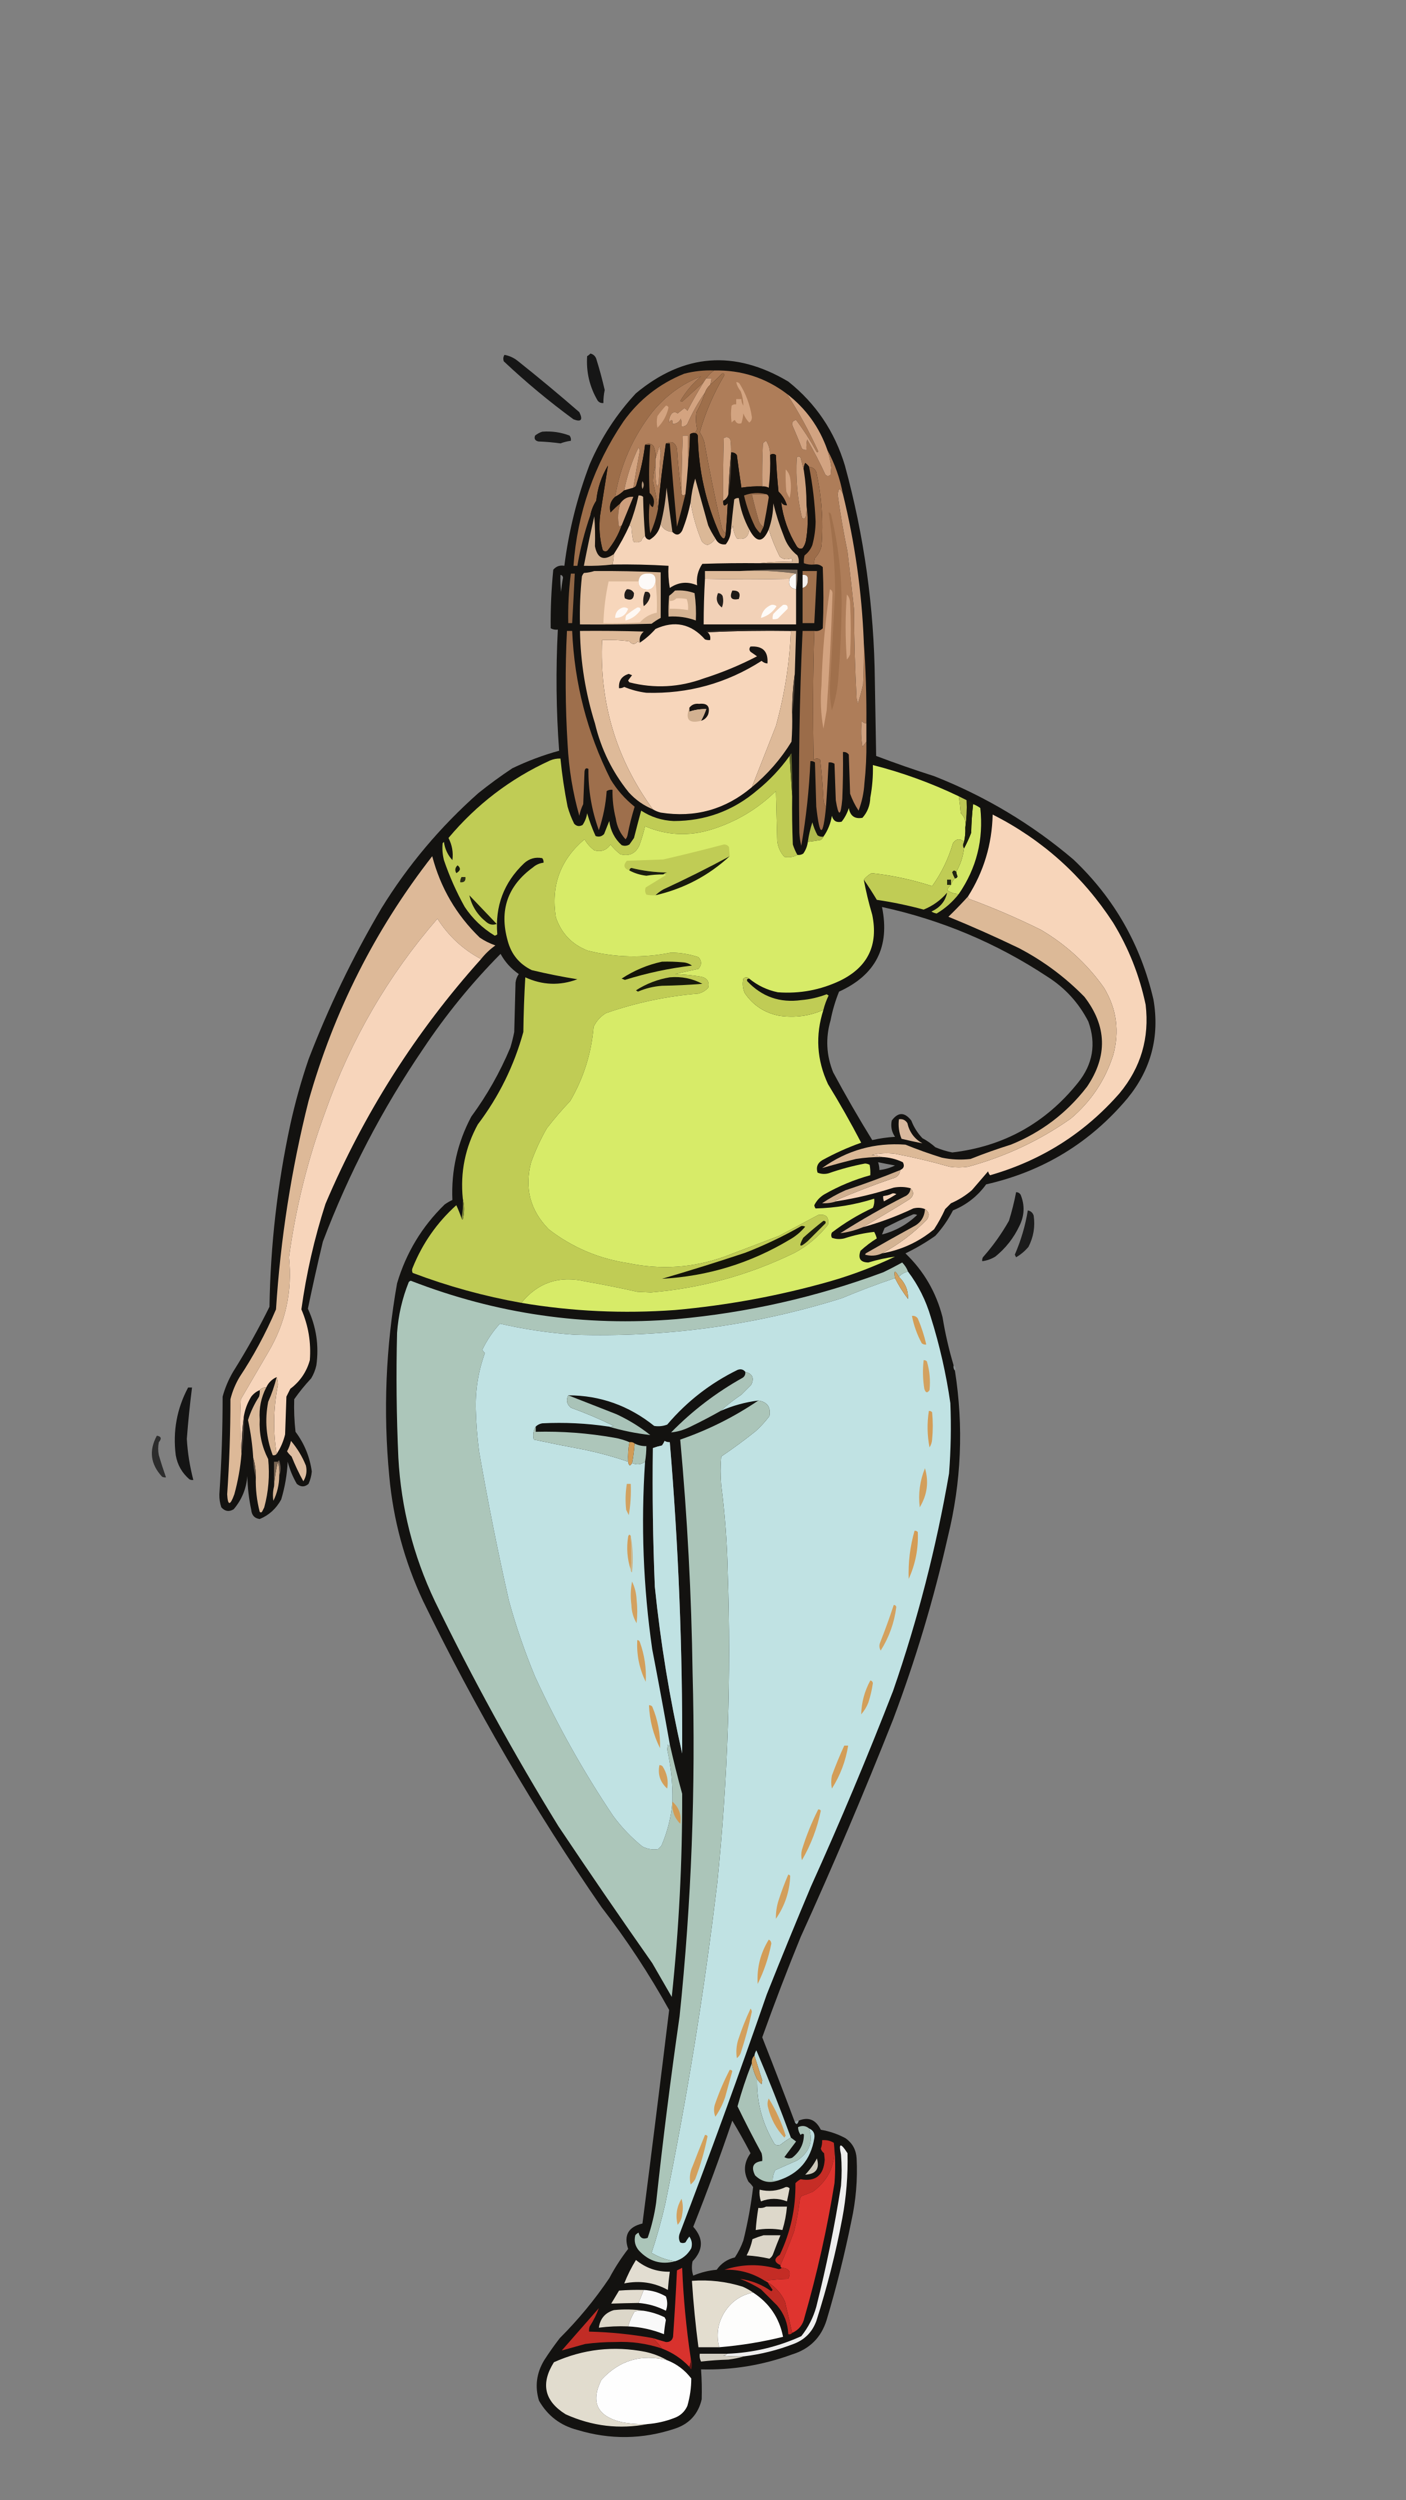 <?xml version="1.0" encoding="UTF-8"?>
<!DOCTYPE svg PUBLIC "-//W3C//DTD SVG 1.1//EN" "http://www.w3.org/Graphics/SVG/1.1/DTD/svg11.dtd">
<svg xmlns="http://www.w3.org/2000/svg" version="1.1" width="1080px" height="1920px" style="shape-rendering:geometricPrecision; text-rendering:geometricPrecision; image-rendering:optimizeQuality; fill-rule:evenodd; clip-rule:evenodd" xmlns:xlink="http://www.w3.org/1999/xlink">
<rect width="100%" height="100%" fill="#808080" stroke="none"/>
<g><path style="opacity:0.829" fill="#000000" d="M 453.5,271.5 C 455.708,272.023 457.208,273.356 458,275.5C 460.48,283.419 462.646,291.419 464.5,299.5C 463.79,302.799 463.457,306.133 463.5,309.5C 461.61,309.703 460.11,309.037 459,307.5C 452.876,297.003 450.209,285.67 451,273.5C 451.995,272.934 452.828,272.267 453.5,271.5 Z"/></g>
<g><path style="opacity:0.826" fill="#000000" d="M 387.5,272.5 C 391.187,273.176 394.52,274.676 397.5,277C 413.61,289.809 429.444,302.976 445,316.5C 447.931,322.437 446.431,324.27 440.5,322C 421.791,308.297 403.958,293.464 387,277.5C 386.36,275.735 386.527,274.068 387.5,272.5 Z"/></g>
<g><path style="opacity:0.927" fill="#0b0a08" d="M 732.5,1048.5 C 732.232,1050.1 732.566,1051.43 733.5,1052.5C 740.286,1095.53 738.453,1138.19 728,1180.5C 717.225,1228.16 703.225,1274.82 686,1320.5C 663.711,1376.74 640.045,1432.41 615,1487.5C 604.608,1512.95 594.775,1538.62 585.5,1564.5C 594.035,1586.11 602.368,1607.77 610.5,1629.5C 611.625,1631.84 612.625,1631.51 613.5,1628.5C 621.002,1625.39 626.669,1627.73 630.5,1635.5C 637.178,1636.62 643.511,1638.78 649.5,1642C 654.798,1645.76 657.631,1650.93 658,1657.5C 658.813,1673.66 657.48,1689.66 654,1705.5C 648.808,1731.13 642.475,1756.46 635,1781.5C 630.833,1795 622,1803.83 608.5,1808C 585.798,1816.31 562.464,1820.14 538.5,1819.5C 539.056,1827.17 539.223,1834.83 539,1842.5C 536.364,1853.8 529.531,1861.3 518.5,1865C 493.616,1873.29 468.616,1873.62 443.5,1866C 430.461,1862.62 420.627,1855.12 414,1843.5C 410.733,1832.69 412.067,1822.36 418,1812.5C 421.754,1806.66 425.754,1800.99 430,1795.5C 444.176,1781.33 456.843,1766 468,1749.5C 472.21,1741.57 477.043,1734.07 482.5,1727C 478.975,1716.56 482.641,1710.06 493.5,1707.5C 500.519,1652.83 507.352,1598.16 514,1543.5C 498.632,1515.81 481.298,1489.48 462,1464.5C 410.515,1389.91 364.849,1311.57 325,1229.5C 310.714,1199.02 302.048,1167.02 299,1133.5C 294.298,1083.86 296.298,1034.53 305,985.5C 311.948,962.091 324.114,941.924 341.5,925C 343.37,923.634 345.37,922.467 347.5,921.5C 346.524,898.887 351.357,877.553 362,857.5C 374.067,841.076 384.067,823.41 392,804.5C 393.206,800.55 394.206,796.55 395,792.5C 395.333,779.833 395.667,767.167 396,754.5C 396.303,752.112 397.137,749.945 398.5,748C 392.596,743.93 387.929,738.763 384.5,732.5C 362.284,754.958 342.45,779.292 325,805.5C 293.586,851.655 267.919,900.988 248,953.5C 243.905,970.648 240.071,987.815 236.5,1005C 242.953,1018.88 245.119,1033.38 243,1048.5C 242.226,1052.05 240.893,1055.38 239,1058.5C 234.288,1063.54 229.955,1068.88 226,1074.5C 225.718,1082.84 226.052,1091.18 227,1099.5C 233.798,1108.6 237.965,1118.76 239.5,1130C 239.212,1133.32 238.379,1136.49 237,1139.5C 234.075,1142.06 231.075,1142.06 228,1139.5C 224.894,1134.19 222.561,1128.52 221,1122.5C 220.495,1132.39 218.829,1142.05 216,1151.5C 212.131,1158.55 206.631,1163.55 199.5,1166.5C 195.543,1165.97 193.376,1163.64 193,1159.5C 191.162,1150.93 190.162,1142.27 190,1133.5C 189.218,1143.19 185.718,1151.69 179.5,1159C 175.942,1161.15 172.775,1160.65 170,1157.5C 168.921,1154.29 168.421,1150.95 168.5,1147.5C 170.186,1122.51 171.02,1097.51 171,1072.5C 172.833,1065.83 175.5,1059.5 179,1053.5C 189.168,1037.32 198.501,1020.66 207,1003.5C 207.732,956.313 213.065,909.646 223,863.5C 226.732,846.572 231.399,829.905 237,813.5C 252.461,773.245 271.128,734.578 293,697.5C 313.381,664.435 338.215,634.935 367.5,609C 375.886,602.28 384.553,595.947 393.5,590C 405.115,584.407 417.115,579.907 429.5,576.5C 427.206,545.536 426.873,514.536 428.5,483.5C 426.533,483.739 424.699,483.406 423,482.5C 422.835,467.461 423.501,452.461 425,437.5C 427.196,434.875 430.03,433.875 433.5,434.5C 436.889,407.721 443.389,381.721 453,356.5C 461.71,336.233 473.543,318.067 488.5,302C 525.203,271.516 564.203,268.516 605.5,293C 626.643,309.847 641.143,331.347 649,357.5C 663.759,411.479 671.425,466.479 672,522.5C 672.333,541.833 672.667,561.167 673,580.5C 687.611,586.038 702.445,591.205 717.5,596C 756.878,611.506 792.545,632.839 824.5,660C 855.694,689.535 876.194,725.368 886,767.5C 890.893,795.932 884.226,821.266 866,843.5C 837.308,877.604 801.142,899.604 757.5,909.5C 750.915,918.582 742.415,925.248 732,929.5C 728.363,936.61 723.863,943.11 718.5,949C 711.203,954.13 703.536,958.63 695.5,962.5C 709.616,976.054 719.116,992.387 724,1011.5C 726.055,1024.05 728.888,1036.38 732.5,1048.5 Z M 430.5,441.5 C 431.586,441.62 432.253,442.287 432.5,443.5C 431.818,447.138 431.318,450.805 431,454.5C 430.501,450.179 430.334,445.846 430.5,441.5 Z M 677.5,696.5 C 723.247,706.464 765.581,724.297 804.5,750C 818.15,758.649 828.65,770.149 836,784.5C 842.141,801.616 839.474,817.282 828,831.5C 803.07,862.545 770.903,880.379 731.5,885C 727.016,884.129 722.683,882.796 718.5,881C 715.443,878.277 712.11,875.944 708.5,874C 704.792,870.09 701.958,865.59 700,860.5C 694.859,853.887 689.859,853.887 685,860.5C 684.079,865.073 684.912,869.239 687.5,873C 681.589,873.341 675.756,874.174 670,875.5C 659.507,858.522 649.507,841.189 640,823.5C 634.712,810.421 634.045,797.088 638,783.5C 639.458,775.958 641.625,768.625 644.5,761.5C 672.73,748.708 683.73,727.041 677.5,696.5 Z M 674.5,892.5 C 678.779,893.375 683.113,894.209 687.5,895C 683.693,896.881 679.693,898.047 675.5,898.5C 675.483,896.435 675.15,894.435 674.5,892.5 Z M 685.5,916.5 C 686.552,916.351 687.552,916.517 688.5,917C 685.415,918.96 682.248,920.793 679,922.5C 678.51,921.207 678.343,919.873 678.5,918.5C 681.067,918.279 683.401,917.612 685.5,916.5 Z M 701.5,932.5 C 702.552,932.351 703.552,932.517 704.5,933C 696.737,940.378 687.737,945.378 677.5,948C 678.167,946.333 678.833,944.667 679.5,943C 686.803,939.18 694.136,935.68 701.5,932.5 Z M 510.5,1106.5 C 511.708,1107.23 513.041,1107.57 514.5,1107.5C 521.155,1187.02 524.322,1266.69 524,1346.5C 514.403,1304.25 507.403,1261.59 503,1218.5C 501.532,1182.94 501.032,1147.44 501.5,1112C 503.788,1111.18 506.122,1110.51 508.5,1110C 509.305,1108.89 509.972,1107.72 510.5,1106.5 Z M 562.5,1628.5 C 567.392,1636.61 572.059,1644.94 576.5,1653.5C 571.345,1660.68 570.845,1668.02 575,1675.5C 576.353,1676.69 577.52,1678.02 578.5,1679.5C 576.865,1693.31 574.365,1706.97 571,1720.5C 569.361,1725.11 567.194,1729.45 564.5,1733.5C 558.579,1734.95 553.913,1738.12 550.5,1743C 544.251,1743.56 538.251,1745.06 532.5,1747.5C 531.341,1743.88 531.175,1740.21 532,1736.5C 540.326,1727.75 540.493,1718.92 532.5,1710C 543.196,1683.08 553.196,1655.91 562.5,1628.5 Z"/></g>
<g><path style="opacity:1" fill="#9d6e4a" d="M 548.5,284.5 C 546.194,286.139 544.194,288.139 542.5,290.5C 541.833,291.5 541.167,292.5 540.5,293.5C 535.016,298.407 529.516,303.407 524,308.5C 523.5,308.333 523,308.167 522.5,308C 526.706,300.788 532.039,294.455 538.5,289C 523.801,294.805 511.301,303.972 501,316.5C 486.052,335.733 476.552,357.4 472.5,381.5C 468.912,384.738 467.745,388.738 469,393.5C 471.37,390.961 473.87,388.628 476.5,386.5C 474.598,392.421 474.265,398.421 475.5,404.5C 476.183,404.137 476.85,403.804 477.5,403.5C 475.011,410.643 471.344,417.143 466.5,423C 465.216,423.684 464.049,423.517 463,422.5C 460.531,413.673 459.864,404.673 461,395.5C 463.022,382.77 465.022,370.104 467,357.5C 462.013,365.796 459.013,374.796 458,384.5C 455.819,387.875 454.319,391.542 453.5,395.5C 449.076,408.197 445.742,421.197 443.5,434.5C 442.5,434.5 441.5,434.5 440.5,434.5C 443.51,393.966 456.343,356.966 479,323.5C 490.982,306.851 506.482,294.685 525.5,287C 533.042,285.022 540.709,284.189 548.5,284.5 Z"/></g>
<g><path style="opacity:1" fill="#ae7d59" d="M 548.5,284.5 C 569.392,284.047 588.058,290.047 604.5,302.5C 613.506,316.504 621.506,331.171 628.5,346.5C 628.154,347.696 627.654,347.696 627,346.5C 622.357,338.051 617.19,330.051 611.5,322.5C 608.754,323.096 607.92,324.763 609,327.5C 611.48,333.066 613.814,338.733 616,344.5C 617.011,345.337 618.178,345.67 619.5,345.5C 619.336,342.813 619.503,340.146 620,337.5C 625.104,346.271 629.771,355.271 634,364.5C 635.333,365.833 636.667,365.833 638,364.5C 638.167,362.667 638.333,360.833 638.5,359C 637.939,354.386 636.939,349.886 635.5,345.5C 641.268,356.134 645.268,367.467 647.5,379.5C 645.37,374.26 644.036,374.427 643.5,380C 645.484,394.587 647.984,409.087 651,423.5C 652.76,438.154 654.427,452.821 656,467.5C 656.1,490.526 656.767,513.526 658,536.5C 658.333,537.833 658.667,539.167 659,540.5C 660.485,535.56 661.819,530.56 663,525.5C 663.5,514.505 663.667,503.505 663.5,492.5C 664.996,513.315 665.662,534.315 665.5,555.5C 663.983,555.489 662.816,554.823 662,553.5C 661.169,560.192 661.336,566.858 662.5,573.5C 663.521,572.099 664.521,570.765 665.5,569.5C 665.649,580.197 665.149,590.863 664,601.5C 663.568,608.766 662.068,615.766 659.5,622.5C 656.806,618.446 654.639,614.112 653,609.5C 652.667,599.5 652.333,589.5 652,579.5C 650.89,577.963 649.39,577.297 647.5,577.5C 647.667,589.505 647.5,601.505 647,613.5C 645.808,627.212 644.142,627.546 642,614.5C 641.667,605.167 641.333,595.833 641,586.5C 639.644,585.62 638.144,585.286 636.5,585.5C 635.944,596.84 635.277,608.174 634.5,619.5C 633.206,617.952 632.539,615.952 632.5,613.5C 631.998,603.466 631.165,593.466 630,583.5C 628.333,582.167 626.667,582.167 625,583.5C 624.277,550.492 624.443,517.492 625.5,484.5C 628.044,484.896 630.211,484.229 632,482.5C 632.667,466.833 632.667,451.167 632,435.5C 630.211,433.771 628.044,433.104 625.5,433.5C 625.34,431.801 625.506,430.134 626,428.5C 628.442,425.952 630.108,422.952 631,419.5C 632.543,400.273 631.21,381.273 627,362.5C 625.982,360.072 624.148,358.738 621.5,358.5C 620.735,357.34 619.735,356.34 618.5,355.5C 617.534,357.396 617.201,359.396 617.5,361.5C 616.718,358.286 615.885,354.952 615,351.5C 614,350.167 613,350.167 612,351.5C 611.127,367.024 612.46,382.357 616,397.5C 617.395,398.815 618.395,398.481 619,396.5C 619.498,393.518 619.665,390.518 619.5,387.5C 620.864,396.711 620.698,406.044 619,415.5C 618.55,417.519 617.717,419.352 616.5,421C 614.633,421.711 613.133,421.211 612,419.5C 605.549,409.027 601.549,397.694 600,385.5C 601.113,387.329 602.613,388.163 604.5,388C 603.223,383.946 601.057,380.446 598,377.5C 597.038,368.189 596.372,358.855 596,349.5C 594.51,348.272 593.01,348.272 591.5,349.5C 591.584,345.497 590.584,341.831 588.5,338.5C 587.522,338.977 586.689,339.643 586,340.5C 585.5,351.495 585.333,362.495 585.5,373.5C 580.12,373.324 574.787,373.658 569.5,374.5C 568.253,366.196 567.087,357.862 566,349.5C 564.89,347.963 563.39,347.297 561.5,347.5C 561.665,344.15 561.498,340.817 561,337.5C 559.604,335.473 557.938,335.14 556,336.5C 555.5,352.497 555.333,368.497 555.5,384.5C 555.281,388.527 556.448,389.194 559,386.5C 558.637,394.144 558.137,401.81 557.5,409.5C 555.52,408.152 554.353,406.152 554,403.5C 549.204,382.266 544.871,360.933 541,339.5C 540.227,336.789 539.06,334.289 537.5,332C 541.947,316.447 548.28,301.781 556.5,288C 556.15,286.743 555.483,286.409 554.5,287C 551.631,290.038 548.631,292.871 545.5,295.5C 546.038,293.883 546.371,292.216 546.5,290.5C 545.167,290.5 543.833,290.5 542.5,290.5C 544.194,288.139 546.194,286.139 548.5,284.5 Z"/></g>
<g><path style="opacity:1" fill="#b07f5b" d="M 540.5,293.5 C 536.092,300.644 531.926,307.977 528,315.5C 527.481,314.484 526.647,313.818 525.5,313.5C 523.84,314.787 522.174,316.12 520.5,317.5C 518.958,316.253 517.458,316.253 516,317.5C 514.41,319.65 513.743,321.983 514,324.5C 515.908,321.668 516.741,322.001 516.5,325.5C 519.509,325.577 521.676,324.244 523,321.5C 523.495,323.473 523.662,325.473 523.5,327.5C 525.39,327.703 526.89,327.037 528,325.5C 531.768,316.952 536.268,308.952 541.5,301.5C 539.879,306.742 537.712,311.742 535,316.5C 534.291,320.868 534.458,325.201 535.5,329.5C 535.058,330.739 534.391,331.739 533.5,332.5C 532.178,332.33 531.011,332.663 530,333.5C 529.829,341.677 529.329,349.677 528.5,357.5C 528.5,349.833 528.5,342.167 528.5,334.5C 527.167,334.5 525.833,334.5 524.5,334.5C 523.845,349.158 523.512,363.824 523.5,378.5C 521.874,367.365 520.708,356.032 520,344.5C 518.693,339.713 515.859,338.38 511.5,340.5C 508.977,357.055 506.977,373.722 505.5,390.5C 504.506,383.549 503.172,376.549 501.5,369.5C 501.718,365.287 502.384,361.287 503.5,357.5C 503.172,362.875 503.505,368.208 504.5,373.5C 505.192,372.975 505.692,372.308 506,371.5C 506.343,363.489 506.843,355.489 507.5,347.5C 507.167,345.833 506.833,344.167 506.5,342.5C 505.487,345.953 504.487,349.287 503.5,352.5C 503.816,349.022 503.316,345.688 502,342.5C 499.984,340.392 497.817,340.058 495.5,341.5C 494.286,351.659 492.119,361.659 489,371.5C 488.764,373.119 487.931,374.119 486.5,374.5C 488.003,364.98 489.67,355.48 491.5,346C 491.167,345.167 490.833,344.333 490.5,343.5C 485.442,354.007 481.776,365.007 479.5,376.5C 477.469,378.522 475.135,380.189 472.5,381.5C 476.552,357.4 486.052,335.733 501,316.5C 511.301,303.972 523.801,294.805 538.5,289C 532.039,294.455 526.706,300.788 522.5,308C 523,308.167 523.5,308.333 524,308.5C 529.516,303.407 535.016,298.407 540.5,293.5 Z"/></g>
<g><path style="opacity:1" fill="#d3a380" d="M 542.5,290.5 C 543.833,290.5 545.167,290.5 546.5,290.5C 546.371,292.216 546.038,293.883 545.5,295.5C 543.674,297.147 542.34,299.147 541.5,301.5C 536.268,308.952 531.768,316.952 528,325.5C 526.89,327.037 525.39,327.703 523.5,327.5C 523.662,325.473 523.495,323.473 523,321.5C 521.676,324.244 519.509,325.577 516.5,325.5C 516.741,322.001 515.908,321.668 514,324.5C 513.743,321.983 514.41,319.65 516,317.5C 517.458,316.253 518.958,316.253 520.5,317.5C 522.174,316.12 523.84,314.787 525.5,313.5C 526.647,313.818 527.481,314.484 528,315.5C 531.926,307.977 536.092,300.644 540.5,293.5C 541.167,292.5 541.833,291.5 542.5,290.5 Z"/></g>
<g><path style="opacity:1" fill="#d2a381" d="M 604.5,302.5 C 619.063,313.737 629.396,328.071 635.5,345.5C 636.939,349.886 637.939,354.386 638.5,359C 638.333,360.833 638.167,362.667 638,364.5C 636.667,365.833 635.333,365.833 634,364.5C 629.771,355.271 625.104,346.271 620,337.5C 619.503,340.146 619.336,342.813 619.5,345.5C 618.178,345.67 617.011,345.337 616,344.5C 613.814,338.733 611.48,333.066 609,327.5C 607.92,324.763 608.754,323.096 611.5,322.5C 617.19,330.051 622.357,338.051 627,346.5C 627.654,347.696 628.154,347.696 628.5,346.5C 621.506,331.171 613.506,316.504 604.5,302.5 Z"/></g>
<g><path style="opacity:1" fill="#d3a481" d="M 565.5,293.5 C 566.496,293.414 567.329,293.748 568,294.5C 572.949,302.348 576.116,310.848 577.5,320C 577.691,321.973 577.024,323.473 575.5,324.5C 573.545,322.488 572.045,320.154 571,317.5C 570.774,320.095 570.274,322.595 569.5,325C 567.094,325.779 565.427,324.946 564.5,322.5C 563.522,322.977 562.689,323.643 562,324.5C 561.333,320.167 561.333,315.833 562,311.5C 563.011,310.663 564.178,310.33 565.5,310.5C 565.5,309.167 565.5,307.833 565.5,306.5C 566.833,306.5 568.167,306.5 569.5,306.5C 569.491,308.308 569.991,309.975 571,311.5C 570.989,307.775 570.323,304.108 569,300.5C 567.295,298.423 566.128,296.09 565.5,293.5 Z"/></g>
<g><path style="opacity:1" fill="#d3a380" d="M 511.5,311.5 C 512.497,311.47 513.164,311.97 513.5,313C 512.162,319.039 509.329,324.206 505,328.5C 504.333,325.5 504.333,322.5 505,319.5C 507.001,316.669 509.167,314.003 511.5,311.5 Z"/></g>
<g><path style="opacity:0.804" fill="#000000" d="M 416.5,331.5 C 423.762,330.928 430.762,331.928 437.5,334.5C 438.429,335.689 438.762,337.022 438.5,338.5C 435.762,338.851 433.096,339.518 430.5,340.5C 424.885,339.711 419.218,339.211 413.5,339C 410.968,338.388 410.135,336.888 411,334.5C 412.719,333.131 414.552,332.131 416.5,331.5 Z"/></g>
<g><path style="opacity:1" fill="#9e6f4b" d="M 557.5,409.5 C 557.032,414.434 555.532,414.767 553,410.5C 542.166,386.33 536.5,360.997 536,334.5C 535.583,333.244 534.75,332.577 533.5,332.5C 534.391,331.739 535.058,330.739 535.5,329.5C 534.458,325.201 534.291,320.868 535,316.5C 537.712,311.742 539.879,306.742 541.5,301.5C 542.34,299.147 543.674,297.147 545.5,295.5C 548.631,292.871 551.631,290.038 554.5,287C 555.483,286.409 556.15,286.743 556.5,288C 548.28,301.781 541.947,316.447 537.5,332C 539.06,334.289 540.227,336.789 541,339.5C 544.871,360.933 549.204,382.266 554,403.5C 554.353,406.152 555.52,408.152 557.5,409.5 Z"/></g>
<g><path style="opacity:1" fill="#15110d" d="M 533.5,332.5 C 534.75,332.577 535.583,333.244 536,334.5C 536.5,360.997 542.166,386.33 553,410.5C 555.532,414.767 557.032,414.434 557.5,409.5C 558.137,401.81 558.637,394.144 559,386.5C 556.448,389.194 555.281,388.527 555.5,384.5C 557.587,383.415 558.92,381.749 559.5,379.5C 561.262,369.391 561.928,359.058 561.5,348.5C 561.5,348.167 561.5,347.833 561.5,347.5C 563.39,347.297 564.89,347.963 566,349.5C 567.087,357.862 568.253,366.196 569.5,374.5C 574.787,373.658 580.12,373.324 585.5,373.5C 587.262,373.357 588.929,373.691 590.5,374.5C 591.498,366.193 591.831,357.86 591.5,349.5C 593.01,348.272 594.51,348.272 596,349.5C 596.372,358.855 597.038,368.189 598,377.5C 601.057,380.446 603.223,383.946 604.5,388C 602.613,388.163 601.113,387.329 600,385.5C 601.549,397.694 605.549,409.027 612,419.5C 613.133,421.211 614.633,421.711 616.5,421C 617.717,419.352 618.55,417.519 619,415.5C 620.698,406.044 620.864,396.711 619.5,387.5C 619.493,378.771 618.827,370.104 617.5,361.5C 617.201,359.396 617.534,357.396 618.5,355.5C 619.735,356.34 620.735,357.34 621.5,358.5C 624.242,372.303 625.908,386.303 626.5,400.5C 626.427,406.606 625.593,412.606 624,418.5C 622.799,421.71 620.799,424.377 618,426.5C 617.505,428.473 617.338,430.473 617.5,432.5C 616.768,431.192 615.934,429.858 615,428.5C 614.79,430.058 614.29,431.391 613.5,432.5C 613.799,430.396 613.466,428.396 612.5,426.5C 607.536,422.588 604.036,417.588 602,411.5C 598.717,403.32 596.051,394.987 594,386.5C 593.937,393.402 592.77,400.069 590.5,406.5C 586.036,417.043 581.036,417.043 575.5,406.5C 571.451,399.021 568.785,391.021 567.5,382.5C 566.178,382.33 565.011,382.663 564,383.5C 563.076,391.167 562.243,398.834 561.5,406.5C 561.464,410.824 560.131,414.658 557.5,418C 553.811,418.506 551.144,417.006 549.5,413.5C 547.411,410.323 545.577,406.989 544,403.5C 540.667,391.5 537.333,379.5 534,367.5C 532.297,373.381 531.131,379.381 530.5,385.5C 529.028,393.022 526.861,400.355 524,407.5C 521.904,411.139 519.404,411.472 516.5,408.5C 514.917,397.228 513.417,385.894 512,374.5C 511.315,383.989 509.815,393.322 507.5,402.5C 506.364,407.796 503.531,411.796 499,414.5C 497.092,414.285 495.926,413.285 495.5,411.5C 494.715,401.546 494.215,391.546 494,381.5C 492.989,380.663 491.822,380.33 490.5,380.5C 488.753,388.402 486.42,396.068 483.5,403.5C 480.065,411.138 476.065,418.471 471.5,425.5C 463.725,430.941 458.891,428.941 457,419.5C 457.253,411.665 457.086,403.998 456.5,396.5C 456.196,394.204 455.196,393.871 453.5,395.5C 454.319,391.542 455.819,387.875 458,384.5C 459.013,374.796 462.013,365.796 467,357.5C 465.022,370.104 463.022,382.77 461,395.5C 459.864,404.673 460.531,413.673 463,422.5C 464.049,423.517 465.216,423.684 466.5,423C 471.344,417.143 475.011,410.643 477.5,403.5C 480.474,396.267 483.474,388.933 486.5,381.5C 482.388,381.209 479.054,382.875 476.5,386.5C 473.87,388.628 471.37,390.961 469,393.5C 467.745,388.738 468.912,384.738 472.5,381.5C 475.135,380.189 477.469,378.522 479.5,376.5C 481.833,375.833 484.167,375.167 486.5,374.5C 487.931,374.119 488.764,373.119 489,371.5C 492.119,361.659 494.286,351.659 495.5,341.5C 496.833,341.5 498.167,341.5 499.5,341.5C 498.49,353.817 498.323,366.15 499,378.5C 502.369,381.573 503.202,385.24 501.5,389.5C 500.201,388.91 499.368,387.91 499,386.5C 498.169,394.188 498.335,401.855 499.5,409.5C 502.27,403.424 504.27,397.091 505.5,390.5C 506.977,373.722 508.977,357.055 511.5,340.5C 512.5,340.5 513.5,340.5 514.5,340.5C 516.168,361.843 518.001,383.176 520,404.5C 522.327,396.191 524.494,387.858 526.5,379.5C 527.299,372.181 527.965,364.847 528.5,357.5C 529.329,349.677 529.829,341.677 530,333.5C 531.011,332.663 532.178,332.33 533.5,332.5 Z"/></g>
<g><path style="opacity:1" fill="#d5a683" d="M 528.5,357.5 C 527.965,364.847 527.299,372.181 526.5,379.5C 524.804,381.129 523.804,380.796 523.5,378.5C 523.512,363.824 523.845,349.158 524.5,334.5C 525.833,334.5 527.167,334.5 528.5,334.5C 528.5,342.167 528.5,349.833 528.5,357.5 Z"/></g>
<g><path style="opacity:1" fill="#d4a683" d="M 561.5,347.5 C 561.5,347.833 561.5,348.167 561.5,348.5C 560.522,358.661 559.855,368.994 559.5,379.5C 558.92,381.749 557.587,383.415 555.5,384.5C 555.333,368.497 555.5,352.497 556,336.5C 557.938,335.14 559.604,335.473 561,337.5C 561.498,340.817 561.665,344.15 561.5,347.5 Z"/></g>
<g><path style="opacity:1" fill="#9b6c49" d="M 511.5,340.5 C 515.859,338.38 518.693,339.713 520,344.5C 520.708,356.032 521.874,367.365 523.5,378.5C 523.804,380.796 524.804,381.129 526.5,379.5C 524.494,387.858 522.327,396.191 520,404.5C 518.001,383.176 516.168,361.843 514.5,340.5C 513.5,340.5 512.5,340.5 511.5,340.5 Z"/></g>
<g><path style="opacity:1" fill="#d0a280" d="M 591.5,349.5 C 591.831,357.86 591.498,366.193 590.5,374.5C 588.929,373.691 587.262,373.357 585.5,373.5C 585.333,362.495 585.5,351.495 586,340.5C 586.689,339.643 587.522,338.977 588.5,338.5C 590.584,341.831 591.584,345.497 591.5,349.5 Z"/></g>
<g><path style="opacity:1" fill="#9a6c49" d="M 495.5,341.5 C 497.817,340.058 499.984,340.392 502,342.5C 503.316,345.688 503.816,349.022 503.5,352.5C 503.5,354.167 503.5,355.833 503.5,357.5C 502.384,361.287 501.718,365.287 501.5,369.5C 503.172,376.549 504.506,383.549 505.5,390.5C 504.27,397.091 502.27,403.424 499.5,409.5C 498.335,401.855 498.169,394.188 499,386.5C 499.368,387.91 500.201,388.91 501.5,389.5C 503.202,385.24 502.369,381.573 499,378.5C 498.323,366.15 498.49,353.817 499.5,341.5C 498.167,341.5 496.833,341.5 495.5,341.5 Z"/></g>
<g><path style="opacity:1" fill="#d3a481" d="M 486.5,374.5 C 484.167,375.167 481.833,375.833 479.5,376.5C 481.776,365.007 485.442,354.007 490.5,343.5C 490.833,344.333 491.167,345.167 491.5,346C 489.67,355.48 488.003,364.98 486.5,374.5 Z"/></g>
<g><path style="opacity:1" fill="#cea07d" d="M 617.5,361.5 C 618.827,370.104 619.493,378.771 619.5,387.5C 619.665,390.518 619.498,393.518 619,396.5C 618.395,398.481 617.395,398.815 616,397.5C 612.46,382.357 611.127,367.024 612,351.5C 613,350.167 614,350.167 615,351.5C 615.885,354.952 616.718,358.286 617.5,361.5 Z"/></g>
<g><path style="opacity:1" fill="#d0a07d" d="M 503.5,357.5 C 503.5,355.833 503.5,354.167 503.5,352.5C 504.487,349.287 505.487,345.953 506.5,342.5C 506.833,344.167 507.167,345.833 507.5,347.5C 506.843,355.489 506.343,363.489 506,371.5C 505.692,372.308 505.192,372.975 504.5,373.5C 503.505,368.208 503.172,362.875 503.5,357.5 Z"/></g>
<g><path style="opacity:1" fill="#9d6d4a" d="M 621.5,358.5 C 624.148,358.738 625.982,360.072 627,362.5C 631.21,381.273 632.543,400.273 631,419.5C 630.108,422.952 628.442,425.952 626,428.5C 625.506,430.134 625.34,431.801 625.5,433.5C 622.615,433.806 619.948,433.473 617.5,432.5C 617.338,430.473 617.505,428.473 618,426.5C 620.799,424.377 622.799,421.71 624,418.5C 625.593,412.606 626.427,406.606 626.5,400.5C 625.908,386.303 624.242,372.303 621.5,358.5 Z"/></g>
<g><path style="opacity:1" fill="#d3a481" d="M 603.5,360.5 C 605.397,362.269 606.564,364.602 607,367.5C 607.829,372.533 607.662,377.533 606.5,382.5C 605.573,380.887 604.739,379.221 604,377.5C 603.501,371.843 603.334,366.176 603.5,360.5 Z"/></g>
<g><path style="opacity:1" fill="#dbb897" d="M 549.5,413.5 C 548.128,415.868 546.128,417.535 543.5,418.5C 541.617,418.124 540.117,417.124 539,415.5C 534.865,405.594 532.032,395.594 530.5,385.5C 531.131,379.381 532.297,373.381 534,367.5C 537.333,379.5 540.667,391.5 544,403.5C 545.577,406.989 547.411,410.323 549.5,413.5 Z"/></g>
<g><path style="opacity:1" fill="#4c3b2e" d="M 561.5,348.5 C 561.928,359.058 561.262,369.391 559.5,379.5C 559.855,368.994 560.522,358.661 561.5,348.5 Z"/></g>
<g><path style="opacity:1" fill="#b5997d" d="M 493.5,369.5 C 494.793,371.364 494.793,373.364 493.5,375.5C 492.769,373.599 492.769,371.599 493.5,369.5 Z"/></g>
<g><path style="opacity:1" fill="#966947" d="M 588.5,379.5 C 584.833,379.5 581.167,379.5 577.5,379.5C 579.143,386.548 580.976,393.548 583,400.5C 583.74,402.319 584.907,403.652 586.5,404.5C 585.68,406.14 584.847,407.807 584,409.5C 582.426,408.016 581.093,406.349 580,404.5C 576.273,396.818 573.439,388.818 571.5,380.5C 577.188,378.368 582.855,378.034 588.5,379.5 Z"/></g>
<g><path style="opacity:1" fill="#b68662" d="M 588.5,379.5 C 589.649,379.791 590.316,380.624 590.5,382C 589.304,389.541 587.971,397.041 586.5,404.5C 584.907,403.652 583.74,402.319 583,400.5C 580.976,393.548 579.143,386.548 577.5,379.5C 581.167,379.5 584.833,379.5 588.5,379.5 Z"/></g>
<g><path style="opacity:1" fill="#cdac8e" d="M 516.5,408.5 C 512.183,408.194 509.183,406.194 507.5,402.5C 509.815,393.322 511.315,383.989 512,374.5C 513.417,385.894 514.917,397.228 516.5,408.5 Z"/></g>
<g><path style="opacity:1" fill="#dcb998" d="M 495.5,411.5 C 494.035,412.406 493.035,413.739 492.5,415.5C 490.579,416.641 488.579,416.808 486.5,416C 485.703,412.255 485.203,408.421 485,404.5C 484.617,403.944 484.117,403.611 483.5,403.5C 486.42,396.068 488.753,388.402 490.5,380.5C 491.822,380.33 492.989,380.663 494,381.5C 494.215,391.546 494.715,401.546 495.5,411.5 Z"/></g>
<g><path style="opacity:1" fill="#ce9f7d" d="M 477.5,403.5 C 476.85,403.804 476.183,404.137 475.5,404.5C 474.265,398.421 474.598,392.421 476.5,386.5C 479.054,382.875 482.388,381.209 486.5,381.5C 483.474,388.933 480.474,396.267 477.5,403.5 Z"/></g>
<g><path style="opacity:1" fill="#d9b796" d="M 575.5,406.5 C 574.952,412.561 571.786,414.895 566,413.5C 564.154,410.431 563.154,407.098 563,403.5C 562.768,404.737 562.268,405.737 561.5,406.5C 562.243,398.834 563.076,391.167 564,383.5C 565.011,382.663 566.178,382.33 567.5,382.5C 568.785,391.021 571.451,399.021 575.5,406.5 Z"/></g>
<g><path style="opacity:1" fill="#d0a280" d="M 647.5,379.5 C 656.626,416.595 661.959,454.262 663.5,492.5C 663.667,503.505 663.5,514.505 663,525.5C 661.819,530.56 660.485,535.56 659,540.5C 658.667,539.167 658.333,537.833 658,536.5C 656.767,513.526 656.1,490.526 656,467.5C 654.427,452.821 652.76,438.154 651,423.5C 647.984,409.087 645.484,394.587 643.5,380C 644.036,374.427 645.37,374.26 647.5,379.5 Z"/></g>
<g><path style="opacity:1" fill="#f5d4b9" d="M 530.5,385.5 C 532.032,395.594 534.865,405.594 539,415.5C 540.117,417.124 541.617,418.124 543.5,418.5C 546.128,417.535 548.128,415.868 549.5,413.5C 551.144,417.006 553.811,418.506 557.5,418C 560.131,414.658 561.464,410.824 561.5,406.5C 562.268,405.737 562.768,404.737 563,403.5C 563.154,407.098 564.154,410.431 566,413.5C 571.786,414.895 574.952,412.561 575.5,406.5C 581.036,417.043 586.036,417.043 590.5,406.5C 592.673,413.548 595.506,420.548 599,427.5C 601.76,429.703 604.76,430.036 608,428.5C 608.483,429.448 608.649,430.448 608.5,431.5C 599.983,431.174 591.65,431.507 583.5,432.5C 568.83,432.333 554.163,432.5 539.5,433C 536.111,437.928 534.777,443.428 535.5,449.5C 528.152,446.32 521.152,446.986 514.5,451.5C 513.505,445.872 513.171,440.206 513.5,434.5C 499.188,433.609 484.855,433.275 470.5,433.5C 471.092,430.873 471.425,428.206 471.5,425.5C 476.065,418.471 480.065,411.138 483.5,403.5C 484.117,403.611 484.617,403.944 485,404.5C 485.203,408.421 485.703,412.255 486.5,416C 488.579,416.808 490.579,416.641 492.5,415.5C 493.035,413.739 494.035,412.406 495.5,411.5C 495.926,413.285 497.092,414.285 499,414.5C 503.531,411.796 506.364,407.796 507.5,402.5C 509.183,406.194 512.183,408.194 516.5,408.5C 519.404,411.472 521.904,411.139 524,407.5C 526.861,400.355 529.028,393.022 530.5,385.5 Z"/></g>
<g><path style="opacity:1" fill="#d7b595" d="M 613.5,432.5 C 603.5,432.5 593.5,432.5 583.5,432.5C 591.65,431.507 599.983,431.174 608.5,431.5C 608.649,430.448 608.483,429.448 608,428.5C 604.76,430.036 601.76,429.703 599,427.5C 595.506,420.548 592.673,413.548 590.5,406.5C 592.77,400.069 593.937,393.402 594,386.5C 596.051,394.987 598.717,403.32 602,411.5C 604.036,417.588 607.536,422.588 612.5,426.5C 613.466,428.396 613.799,430.396 613.5,432.5 Z"/></g>
<g><path style="opacity:1" fill="#a0704c" d="M 636.5,393.5 C 637.586,393.62 638.253,394.287 638.5,395.5C 643.877,418.182 646.544,441.182 646.5,464.5C 646.312,482.862 645.479,501.195 644,519.5C 643.475,528.458 641.808,537.125 639,545.5C 637.852,539.666 637.352,533.666 637.5,527.5C 638.889,503.007 640.222,478.507 641.5,454C 641.326,433.695 639.659,413.528 636.5,393.5 Z"/></g>
<g><path style="opacity:1" fill="#d3b191" d="M 456.5,396.5 C 457.086,403.998 457.253,411.665 457,419.5C 458.891,428.941 463.725,430.941 471.5,425.5C 471.425,428.206 471.092,430.873 470.5,433.5C 463.201,434.35 455.868,434.683 448.5,434.5C 450.955,421.762 453.622,409.095 456.5,396.5 Z"/></g>
<g><path style="opacity:1" fill="#786859" d="M 568.5,438.5 C 582.99,437.504 597.657,437.171 612.5,437.5C 612.821,442.695 612.487,447.695 611.5,452.5C 611.5,448.5 611.5,444.5 611.5,440.5C 597.539,438.517 583.206,437.85 568.5,438.5 Z"/></g>
<g><path style="opacity:1" fill="#debb9a" d="M 568.5,438.5 C 583.206,437.85 597.539,438.517 611.5,440.5C 609.251,441.08 607.585,442.413 606.5,444.5C 584.789,445.007 563.122,445.007 541.5,444.5C 541.5,442.5 541.5,440.5 541.5,438.5C 550.5,438.5 559.5,438.5 568.5,438.5 Z"/></g>
<g><path style="opacity:1" fill="#9f704c" d="M 616.5,451.5 C 619.287,450.622 620.62,448.622 620.5,445.5C 620.821,442.488 619.488,441.155 616.5,441.5C 616.5,440.5 616.5,439.5 616.5,438.5C 620.167,438.5 623.833,438.5 627.5,438.5C 626.881,451.84 626.214,465.173 625.5,478.5C 622.5,478.5 619.5,478.5 616.5,478.5C 616.5,469.5 616.5,460.5 616.5,451.5 Z"/></g>
<g><path style="opacity:1" fill="#dab797" d="M 456.5,438.5 C 473.511,438.395 490.511,438.728 507.5,439.5C 507.551,451.346 507.551,463.013 507.5,474.5C 505.032,475.803 502.699,477.303 500.5,479C 482.17,479.5 463.836,479.667 445.5,479.5C 445.216,467.131 445.716,454.798 447,442.5C 447.374,441.584 447.874,440.75 448.5,440C 451.365,439.817 454.031,439.317 456.5,438.5 Z"/></g>
<g><path style="opacity:1" fill="#906544" d="M 438.5,440.5 C 439.5,440.5 440.5,440.5 441.5,440.5C 440.894,453.172 440.227,465.838 439.5,478.5C 438.5,478.5 437.5,478.5 436.5,478.5C 436.225,465.774 436.891,453.107 438.5,440.5 Z"/></g>
<g><path style="opacity:1" fill="#fdfaf8" d="M 503.5,446.5 C 502.44,452.095 499.107,453.929 493.5,452C 491.393,450.736 490.393,448.903 490.5,446.5C 490.965,442.371 493.299,440.371 497.5,440.5C 501.842,440.176 503.842,442.176 503.5,446.5 Z"/></g>
<g><path style="opacity:1" fill="#fdfaf7" d="M 611.5,440.5 C 611.5,444.5 611.5,448.5 611.5,452.5C 607.006,451.841 605.339,449.175 606.5,444.5C 607.585,442.413 609.251,441.08 611.5,440.5 Z"/></g>
<g><path style="opacity:1" fill="#f5f0ed" d="M 616.5,441.5 C 619.488,441.155 620.821,442.488 620.5,445.5C 620.62,448.622 619.287,450.622 616.5,451.5C 616.5,448.167 616.5,444.833 616.5,441.5 Z"/></g>
<g><path style="opacity:1" fill="#f2d1b7" d="M 541.5,444.5 C 563.122,445.007 584.789,445.007 606.5,444.5C 605.339,449.175 607.006,451.841 611.5,452.5C 611.5,461.5 611.5,470.5 611.5,479.5C 587.833,479.5 564.167,479.5 540.5,479.5C 540.515,467.822 540.848,456.155 541.5,444.5 Z"/></g>
<g><path style="opacity:1" fill="#f7d6bb" d="M 490.5,446.5 C 490.393,448.903 491.393,450.736 493.5,452C 499.107,453.929 502.44,452.095 503.5,446.5C 504.492,454.316 504.826,462.316 504.5,470.5C 499.324,471.502 494.991,474.002 491.5,478C 482.173,478.5 472.839,478.666 463.5,478.5C 463.85,467.702 465.183,457.035 467.5,446.5C 475.167,446.5 482.833,446.5 490.5,446.5 Z"/></g>
<g><path style="opacity:1" fill="#201c1a" d="M 481.5,452.5 C 483.981,452.323 485.814,453.323 487,455.5C 486.902,460.288 484.569,461.621 480,459.5C 479.167,456.829 479.667,454.496 481.5,452.5 Z"/></g>
<g><path style="opacity:1" fill="#d5b393" d="M 518.5,453.5 C 523.667,453.09 528.667,453.757 533.5,455.5C 534.497,462.468 534.83,469.468 534.5,476.5C 527.749,474.019 520.749,473.019 513.5,473.5C 513.334,468.156 513.501,462.823 514,457.5C 515.667,456.267 517.167,454.933 518.5,453.5 Z"/></g>
<g><path style="opacity:1" fill="#1d1a17" d="M 562.5,453.5 C 567.486,453.305 569.152,455.472 567.5,460C 561.741,461.139 560.074,458.972 562.5,453.5 Z"/></g>
<g><path style="opacity:1" fill="#231e1b" d="M 495.5,454.5 C 497.948,454.085 499.281,455.085 499.5,457.5C 498.835,460.838 497.168,463.505 494.5,465.5C 493.667,461.792 494,458.126 495.5,454.5 Z"/></g>
<g><path style="opacity:1" fill="#25201d" d="M 551.5,455.5 C 553.017,455.511 554.184,456.177 555,457.5C 555.821,460.554 555.655,463.554 554.5,466.5C 550.632,463.63 549.632,459.963 551.5,455.5 Z"/></g>
<g><path style="opacity:1" fill="#f7d5ba" d="M 519.5,459.5 C 522.187,459.336 524.854,459.503 527.5,460C 528.444,462.719 528.777,465.552 528.5,468.5C 523.881,467.686 519.214,467.353 514.5,467.5C 514.5,465.5 514.5,463.5 514.5,461.5C 516.553,461.598 518.22,460.931 519.5,459.5 Z"/></g>
<g><path style="opacity:1" fill="#fefbf8" d="M 592.5,464.5 C 593.978,464.238 595.311,464.571 596.5,465.5C 593.587,470.097 589.587,473.097 584.5,474.5C 585.284,469.711 587.95,466.377 592.5,464.5 Z"/></g>
<g><path style="opacity:1" fill="#fefbf8" d="M 601.5,464.5 C 604.166,464.066 605.333,465.066 605,467.5C 602.5,470 600,472.5 597.5,475C 596.207,475.49 594.873,475.657 593.5,475.5C 593.343,474.127 593.51,472.793 594,471.5C 596.396,468.933 598.896,466.6 601.5,464.5 Z"/></g>
<g><path style="opacity:1" fill="#fef8f4" d="M 478.5,466.5 C 479.978,466.238 481.311,466.571 482.5,467.5C 480.797,472.209 477.463,474.542 472.5,474.5C 472.626,470.38 474.626,467.713 478.5,466.5 Z"/></g>
<g><path style="opacity:1" fill="#fef8f3" d="M 489.5,466.5 C 491.355,466.272 492.188,466.939 492,468.5C 489.066,472.623 485.232,475.29 480.5,476.5C 480.343,475.127 480.51,473.793 481,472.5C 483.736,470.248 486.569,468.248 489.5,466.5 Z"/></g>
<g><path style="opacity:1" fill="#f7d6bb" d="M 543.5,485.5 C 564.66,484.503 585.993,484.169 607.5,484.5C 606.486,509.251 602.653,533.584 596,557.5C 589.814,573.198 583.647,588.865 577.5,604.5C 557.187,621.658 533.854,628.158 507.5,624C 505.277,623.434 503.277,622.6 501.5,621.5C 473.357,582.975 460.357,539.641 462.5,491.5C 469.532,491.17 476.532,491.503 483.5,492.5C 485.577,495.119 487.743,495.119 490,492.5C 490.383,493.056 490.883,493.389 491.5,493.5C 495.924,490.582 499.924,487.082 503.5,483C 518.153,476.287 530.819,478.953 541.5,491C 542.793,491.49 544.127,491.657 545.5,491.5C 545.946,488.99 545.28,486.99 543.5,485.5 Z"/></g>
<g><path style="opacity:1" fill="#d3a380" d="M 637.5,452.5 C 638.693,452.97 639.36,453.97 639.5,455.5C 638.523,485.517 637.023,515.517 635,545.5C 634.203,550.175 633.37,554.841 632.5,559.5C 630.516,548.591 630.016,537.591 631,526.5C 631.666,501.678 633.833,477.011 637.5,452.5 Z"/></g>
<g><path style="opacity:1" fill="#d1a27f" d="M 650.5,456.5 C 652.197,458.305 653.03,460.639 653,463.5C 653.667,476.5 653.667,489.5 653,502.5C 652.417,504.002 651.584,505.335 650.5,506.5C 649.241,489.823 649.241,473.156 650.5,456.5 Z"/></g>
<g><path style="opacity:1" fill="#2c2621" d="M 611.5,484.5 C 610.167,484.5 608.833,484.5 607.5,484.5C 585.993,484.169 564.66,484.503 543.5,485.5C 542.957,485.44 542.624,485.107 542.5,484.5C 565.663,483.171 588.663,483.171 611.5,484.5 Z"/></g>
<g><path style="opacity:1" fill="#9e6f4c" d="M 435.5,484.5 C 436.833,484.5 438.167,484.5 439.5,484.5C 441.226,524.744 451.06,562.744 469,598.5C 473.893,606.564 480.06,613.564 487.5,619.5C 485.256,626.654 483.423,633.988 482,641.5C 481.751,642.624 481.251,643.624 480.5,644.5C 476.386,640.024 473.886,634.691 473,628.5C 471.184,621.275 470.351,613.941 470.5,606.5C 468.856,606.286 467.356,606.62 466,607.5C 465.281,617.763 463.281,627.763 460,637.5C 454.476,622.339 451.81,606.673 452,590.5C 450.284,589.448 449.284,590.114 449,592.5C 448.667,600.833 448.333,609.167 448,617.5C 446.601,620.363 445.601,623.363 445,626.5C 439.925,608.525 436.925,590.192 436,571.5C 434.215,542.508 434.049,513.508 435.5,484.5 Z"/></g>
<g><path style="opacity:1" fill="#deba99" d="M 491.5,493.5 C 490.883,493.389 490.383,493.056 490,492.5C 487.743,495.119 485.577,495.119 483.5,492.5C 476.532,491.503 469.532,491.17 462.5,491.5C 460.357,539.641 473.357,582.975 501.5,621.5C 494.422,618.609 488.256,614.276 483,608.5C 470.365,592.895 461.698,575.228 457,555.5C 449.768,532.377 445.935,508.71 445.5,484.5C 461.837,484.333 478.17,484.5 494.5,485C 491.875,487.196 490.875,490.03 491.5,493.5 Z"/></g>
<g><path style="opacity:1" fill="#deba99" d="M 607.5,484.5 C 608.833,484.5 610.167,484.5 611.5,484.5C 611.128,495.499 610.794,506.499 610.5,517.5C 609.06,527.633 608.393,537.966 608.5,548.5C 608.666,555.508 608.5,562.508 608,569.5C 599.833,582.838 589.667,594.505 577.5,604.5C 583.647,588.865 589.814,573.198 596,557.5C 602.653,533.584 606.486,509.251 607.5,484.5 Z"/></g>
<g><path style="opacity:1" fill="#9b6c49" d="M 625.5,484.5 C 624.443,517.492 624.277,550.492 625,583.5C 626.667,582.167 628.333,582.167 630,583.5C 631.165,593.466 631.998,603.466 632.5,613.5C 632.539,615.952 633.206,617.952 634.5,619.5C 632.191,643.362 629.691,643.362 627,619.5C 626.667,608.167 626.333,596.833 626,585.5C 624.989,584.663 623.822,584.33 622.5,584.5C 621.543,606.315 619.21,627.981 615.5,649.5C 614.676,646.215 614.176,642.882 614,639.5C 613.273,587.801 614.107,536.135 616.5,484.5C 619.5,484.5 622.5,484.5 625.5,484.5 Z"/></g>
<g><path style="opacity:0.024" fill="#000000" d="M 425.5,487.5 C 424.833,486.167 424.833,486.167 425.5,487.5 Z"/></g>
<g><path style="opacity:0.008" fill="#000000" d="M 425.5,487.5 C 426.833,488.167 426.833,488.167 425.5,487.5 Z"/></g>
<g><path style="opacity:1" fill="#171412" d="M 576.5,496.5 C 585.884,495.884 590.217,500.217 589.5,509.5C 587.8,509.374 586.3,508.707 585,507.5C 558.046,524.759 528.546,532.926 496.5,532C 490.623,531.281 484.957,529.781 479.5,527.5C 478.264,528.246 476.93,528.579 475.5,528.5C 475.076,522.769 477.576,519.102 483,517.5C 483.833,517.833 484.667,518.167 485.5,518.5C 484.5,519.833 483.5,521.167 482.5,522.5C 482.709,523.086 483.043,523.586 483.5,524C 502.745,528.875 521.745,527.875 540.5,521C 554.652,516.505 568.319,510.838 581.5,504C 579.833,502.833 578.167,501.667 576.5,500.5C 575.374,499.192 575.374,497.858 576.5,496.5 Z"/></g>
<g><path style="opacity:1" fill="#171412" d="M 538.5,553.5 C 540.114,550.607 541.447,547.607 542.5,544.5C 538.037,544.423 533.704,545.09 529.5,546.5C 529.5,545.5 529.5,544.5 529.5,543.5C 531.332,541.106 533.832,540.106 537,540.5C 543.315,539.811 545.649,542.477 544,548.5C 542.924,551.079 541.091,552.746 538.5,553.5 Z"/></g>
<g><path style="opacity:1" fill="#d2b191" d="M 529.5,543.5 C 529.5,544.5 529.5,545.5 529.5,546.5C 533.704,545.09 538.037,544.423 542.5,544.5C 541.447,547.607 540.114,550.607 538.5,553.5C 529.192,555.859 526.192,552.525 529.5,543.5 Z"/></g>
<g><path style="opacity:1" fill="#453a30" d="M 610.5,517.5 C 610.53,528.029 609.863,538.362 608.5,548.5C 608.393,537.966 609.06,527.633 610.5,517.5 Z"/></g>
<g><path style="opacity:1" fill="#cfa17f" d="M 665.5,555.5 C 665.5,560.167 665.5,564.833 665.5,569.5C 664.521,570.765 663.521,572.099 662.5,573.5C 661.336,566.858 661.169,560.192 662,553.5C 662.816,554.823 663.983,555.489 665.5,555.5 Z"/></g>
<g><path style="opacity:1" fill="#c0cc55" d="M 606.5,580.5 C 607.167,590.833 607.833,601.167 608.5,611.5C 608.333,623.838 608.5,636.171 609,648.5C 609.906,651.31 611.073,653.976 612.5,656.5C 609.355,658.191 606.021,658.691 602.5,658C 599.319,654.489 597.486,650.322 597,645.5C 596.667,632.833 596.333,620.167 596,607.5C 581.934,621.288 565.434,631.122 546.5,637C 529.101,642.409 512.101,641.575 495.5,634.5C 494.316,639.554 492.816,644.554 491,649.5C 487.96,655.603 483.126,657.769 476.5,656C 473.675,653.876 471.175,651.376 469,648.5C 465.901,652.966 461.735,654.466 456.5,653C 453.432,650.718 450.932,647.884 449,644.5C 430.388,660.236 423.055,680.236 427,704.5C 431.245,716.866 439.412,725.366 451.5,730C 472.722,735.362 494.055,735.862 515.5,731.5C 522.683,731.586 529.683,732.753 536.5,735C 539.167,738 539.167,741 536.5,744C 530.508,745.332 524.508,746.666 518.5,748C 525.218,748.225 531.885,748.892 538.5,750C 543.257,751.069 545.091,753.902 544,758.5C 541.97,760.737 539.47,762.237 536.5,763C 512.159,765.003 488.492,770.003 465.5,778C 461.281,780.552 458.114,784.052 456,788.5C 454.261,808.945 448.261,827.945 438,845.5C 431.626,852.206 425.626,859.206 420,866.5C 415.216,874.874 411.216,883.541 408,892.5C 402.751,912.342 407.251,929.509 421.5,944C 439.467,957.889 459.801,966.555 482.5,970C 507.61,975.297 532.277,973.63 556.5,965C 570.5,959.667 584.5,954.333 598.5,949C 608.5,943.667 618.5,938.333 628.5,933C 634.473,932.065 636.973,934.565 636,940.5C 628.97,949.429 620.47,956.595 610.5,962C 575.566,979.051 538.732,989.217 500,992.5C 496.5,992.333 493,992.167 489.5,992C 476.239,989.018 462.905,986.352 449.5,984C 429.515,979.409 413.182,984.909 400.5,1000.5C 371.901,995.417 344.067,987.751 317,977.5C 316.333,976.167 316.333,974.833 317,973.5C 324.499,954.851 335.666,938.851 350.5,925.5C 352.033,928.768 353.366,932.101 354.5,935.5C 354.56,936.043 354.893,936.376 355.5,936.5C 356.815,931.014 356.815,925.68 355.5,920.5C 353.466,900.305 357.299,881.305 367,863.5C 383.224,842.052 394.891,818.385 402,792.5C 402.167,778.488 402.667,764.488 403.5,750.5C 416.669,756.574 430.002,757.074 443.5,752C 431.725,750.101 420.058,747.768 408.5,745C 398.913,740.335 392.747,732.835 390,722.5C 383.36,699.085 389.86,680.252 409.5,666C 411.818,664.007 414.484,662.841 417.5,662.5C 417.67,661.178 417.337,660.011 416.5,659C 411.187,657.986 406.52,659.319 402.5,663C 386.994,677.768 380.161,695.935 382,717.5C 381.439,718.022 380.772,718.355 380,718.5C 370.724,712.892 363.058,705.559 357,696.5C 350.58,684.992 345.246,672.992 341,660.5C 339.908,656.203 339.575,651.869 340,647.5C 340.333,647.167 340.667,646.833 341,646.5C 341.745,651.936 343.912,656.603 347.5,660.5C 348.284,654.612 347.284,648.945 344.5,643.5C 366.064,617.759 392.064,597.925 422.5,584C 425.063,582.921 427.729,582.421 430.5,582.5C 431.727,594.919 433.56,607.253 436,619.5C 437.271,623.979 438.938,628.312 441,632.5C 442.884,634.576 445.051,634.91 447.5,633.5C 449.347,630.798 450.513,627.798 451,624.5C 452.753,630.502 454.919,636.335 457.5,642C 460.025,642.896 462.192,642.396 464,640.5C 465.339,637.119 466.672,633.786 468,630.5C 468.923,637.847 472.09,644.014 477.5,649C 479.579,649.808 481.579,649.641 483.5,648.5C 484.667,646.833 485.833,645.167 487,643.5C 488.772,636.468 490.605,629.468 492.5,622.5C 500.037,627.416 508.371,630.082 517.5,630.5C 541.776,630.466 563.109,622.632 581.5,607C 591.108,599.229 599.441,590.396 606.5,580.5 Z"/></g>
<g><path style="opacity:1" fill="#5c6228" d="M 608.5,611.5 C 607.833,601.167 607.167,590.833 606.5,580.5C 606.783,579.711 607.283,579.044 608,578.5C 608.5,589.495 608.667,600.495 608.5,611.5 Z"/></g>
<g><path style="opacity:1" fill="#d7eb68" d="M 736.5,611.5 C 737.131,615.804 737.631,620.137 738,624.5C 741.051,627.43 742.218,631.097 741.5,635.5C 741.677,639.234 741.344,642.901 740.5,646.5C 737.365,643.653 734.532,643.986 732,647.5C 728.525,659.449 723.192,670.449 716,680.5C 700.87,675.574 685.37,672.24 669.5,670.5C 667.163,671.843 665.163,673.51 663.5,675.5C 665.118,684.316 667.285,693.316 670,702.5C 674.79,725.752 666.623,742.585 645.5,753C 630.287,760.243 614.287,763.243 597.5,762C 589.236,760.282 581.903,756.782 575.5,751.5C 574.116,750.199 572.616,750.199 571,751.5C 570.163,755.295 570.496,758.961 572,762.5C 578.4,771.954 587.233,777.788 598.5,780C 610.354,781.786 621.687,780.286 632.5,775.5C 626.212,794.987 627.379,813.987 636,832.5C 645.006,847.175 653.506,862.175 661.5,877.5C 651.123,881.189 641.123,885.689 631.5,891C 627.874,893.251 626.707,896.418 628,900.5C 630.737,901.61 633.571,901.777 636.5,901C 645.63,897.791 654.963,895.291 664.5,893.5C 665.772,893.57 666.938,893.903 668,894.5C 668.497,897.146 668.664,899.813 668.5,902.5C 656.281,905.855 644.614,910.688 633.5,917C 629.944,919.055 627.277,921.888 625.5,925.5C 625.608,926.442 625.941,927.275 626.5,928C 641.835,927.634 656.835,925.134 671.5,920.5C 671.808,922.924 671.474,925.257 670.5,927.5C 659.253,932.702 648.753,939.035 639,946.5C 638.333,947.833 638.333,949.167 639,950.5C 642.073,951.617 645.24,951.784 648.5,951C 656.058,948.525 663.725,946.858 671.5,946C 672.358,947.57 673.025,949.237 673.5,951C 669.069,953.758 664.902,956.924 661,960.5C 658.907,966.387 660.907,969.387 667,969.5C 673.773,967.43 680.606,965.93 687.5,965C 671.413,972.698 654.746,979.032 637.5,984C 598.527,995.061 558.86,1002.39 518.5,1006C 478.79,1008.91 439.457,1007.07 400.5,1000.5C 413.182,984.909 429.515,979.409 449.5,984C 462.905,986.352 476.239,989.018 489.5,992C 493,992.167 496.5,992.333 500,992.5C 538.732,989.217 575.566,979.051 610.5,962C 620.47,956.595 628.97,949.429 636,940.5C 636.973,934.565 634.473,932.065 628.5,933C 618.5,938.333 608.5,943.667 598.5,949C 584.5,954.333 570.5,959.667 556.5,965C 532.277,973.63 507.61,975.297 482.5,970C 459.801,966.555 439.467,957.889 421.5,944C 407.251,929.509 402.751,912.342 408,892.5C 411.216,883.541 415.216,874.874 420,866.5C 425.626,859.206 431.626,852.206 438,845.5C 448.261,827.945 454.261,808.945 456,788.5C 458.114,784.052 461.281,780.552 465.5,778C 488.492,770.003 512.159,765.003 536.5,763C 539.47,762.237 541.97,760.737 544,758.5C 545.091,753.902 543.257,751.069 538.5,750C 531.885,748.892 525.218,748.225 518.5,748C 524.508,746.666 530.508,745.332 536.5,744C 539.167,741 539.167,738 536.5,735C 529.683,732.753 522.683,731.586 515.5,731.5C 494.055,735.862 472.722,735.362 451.5,730C 439.412,725.366 431.245,716.866 427,704.5C 423.055,680.236 430.388,660.236 449,644.5C 450.932,647.884 453.432,650.718 456.5,653C 461.735,654.466 465.901,652.966 469,648.5C 471.175,651.376 473.675,653.876 476.5,656C 483.126,657.769 487.96,655.603 491,649.5C 492.816,644.554 494.316,639.554 495.5,634.5C 512.101,641.575 529.101,642.409 546.5,637C 565.434,631.122 581.934,621.288 596,607.5C 596.333,620.167 596.667,632.833 597,645.5C 597.486,650.322 599.319,654.489 602.5,658C 606.021,658.691 609.355,658.191 612.5,656.5C 614.144,656.714 615.644,656.38 617,655.5C 618.924,652.811 620.091,649.811 620.5,646.5C 623.578,646.158 626.912,645.658 630.5,645C 631.381,644.292 632.047,643.458 632.5,642.5C 635.866,637.758 638.033,632.424 639,626.5C 640.098,630.433 642.598,631.933 646.5,631C 649.006,627.821 650.839,624.321 652,620.5C 653.085,626.606 656.585,629.106 662.5,628C 666.353,623.616 668.353,618.449 668.5,612.5C 670.051,604.238 670.717,595.904 670.5,587.5C 693.287,593.318 715.287,601.318 736.5,611.5 Z"/></g>
<g><path style="opacity:1" fill="#bcc854" d="M 736.5,611.5 C 738.5,612.5 740.5,613.5 742.5,614.5C 742.825,621.687 742.491,628.687 741.5,635.5C 742.218,631.097 741.051,627.43 738,624.5C 737.631,620.137 737.131,615.804 736.5,611.5 Z"/></g>
<g><path style="opacity:1" fill="#d3e766" d="M 747.5,617.5 C 749.426,618.242 751.259,619.242 753,620.5C 755.624,644.669 750.124,666.669 736.5,686.5C 733.15,686.494 730.15,685.494 727.5,683.5C 728.172,681.84 729.172,680.507 730.5,679.5C 731.065,677.58 732.065,675.913 733.5,674.5C 734.497,674.53 735.164,674.03 735.5,673C 735.011,671.862 734.678,670.695 734.5,669.5C 737.719,663.981 739.719,657.981 740.5,651.5C 742.593,647.646 744.426,643.646 746,639.5C 746.171,631.989 746.671,624.655 747.5,617.5 Z"/></g>
<g><path style="opacity:0.999" fill="#1a1b0e" d="M 742.5,614.5 C 744.728,614.777 746.395,615.777 747.5,617.5C 746.671,624.655 746.171,631.989 746,639.5C 744.426,643.646 742.593,647.646 740.5,651.5C 739.506,650.001 739.506,648.334 740.5,646.5C 741.344,642.901 741.677,639.234 741.5,635.5C 742.491,628.687 742.825,621.687 742.5,614.5 Z"/></g>
<g><path style="opacity:1" fill="#f7d5ba" d="M 677.5,962.5 C 690.275,955.677 701.775,947.011 712,936.5C 714.216,933.282 713.716,930.615 710.5,928.5C 707.696,927.362 704.696,927.195 701.5,928C 688.895,933.972 675.895,938.805 662.5,942.5C 674.591,935.595 686.591,928.428 698.5,921C 701.948,918.357 702.281,915.523 699.5,912.5C 695.354,911.353 691.02,911.186 686.5,912C 672.103,916.677 657.436,920.177 642.5,922.5C 642.062,922.565 641.728,922.399 641.5,922C 655.945,915.778 670.611,910.112 685.5,905C 689.128,904.21 691.128,902.043 691.5,898.5C 694.313,897.257 694.979,895.257 693.5,892.5C 688.441,890.101 683.107,888.767 677.5,888.5C 675.031,887.683 672.365,887.183 669.5,887C 675.431,885.529 681.431,885.196 687.5,886C 701.639,888.701 715.639,892.035 729.5,896C 734.167,896.667 738.833,896.667 743.5,896C 772.099,888.257 798.433,875.924 822.5,859C 837.955,845.921 848.789,829.754 855,810.5C 860.158,792.123 857.825,774.789 848,758.5C 835.04,740.209 818.874,725.375 799.5,714C 781.741,705.203 763.574,697.37 745,690.5C 743.97,690.164 743.47,689.497 743.5,688.5C 755.651,669.369 761.985,648.369 762.5,625.5C 800.752,644.919 831.585,672.586 855,708.5C 866.951,728.068 875.285,749.068 880,771.5C 883.028,797.076 876.362,819.742 860,839.5C 833.138,870.196 799.971,891.196 760.5,902.5C 759.749,901.624 759.249,900.624 759,899.5C 754.863,904.308 750.696,909.141 746.5,914C 741.699,918.125 736.365,921.458 730.5,924C 729,925.5 727.5,927 726,928.5C 723.548,933.907 720.714,939.074 717.5,944C 705.836,953.664 692.503,959.83 677.5,962.5 Z M 685.5,916.5 C 683.401,917.612 681.067,918.279 678.5,918.5C 678.343,919.873 678.51,921.207 679,922.5C 682.248,920.793 685.415,918.96 688.5,917C 687.552,916.517 686.552,916.351 685.5,916.5 Z"/></g>
<g><path style="opacity:1" fill="#afba4d" d="M 632.5,642.5 C 632.047,643.458 631.381,644.292 630.5,645C 626.912,645.658 623.578,646.158 620.5,646.5C 621.239,641.401 622.405,636.401 624,631.5C 624.942,634.993 626.275,638.326 628,641.5C 629.356,642.38 630.856,642.714 632.5,642.5 Z"/></g>
<g><path style="opacity:1" fill="#c0cc55" d="M 740.5,646.5 C 739.506,648.334 739.506,650.001 740.5,651.5C 739.719,657.981 737.719,663.981 734.5,669.5C 733.176,668.15 732.176,668.317 731.5,670C 732.044,671.585 732.711,673.085 733.5,674.5C 732.065,675.913 731.065,677.58 730.5,679.5C 729.172,680.507 728.172,681.84 727.5,683.5C 730.15,685.494 733.15,686.494 736.5,686.5C 731.742,692.595 726.075,697.595 719.5,701.5C 718.062,701.281 716.729,700.781 715.5,700C 722.187,696.864 726.187,692.031 727.5,685.5C 722.558,691.304 716.558,695.637 709.5,698.5C 697.646,695.296 685.646,692.796 673.5,691C 670.337,685.681 667.004,680.515 663.5,675.5C 665.163,673.51 667.163,671.843 669.5,670.5C 685.37,672.24 700.87,675.574 716,680.5C 723.192,670.449 728.525,659.449 732,647.5C 734.532,643.986 737.365,643.653 740.5,646.5 Z"/></g>
<g><path style="opacity:1" fill="#c0cc55" d="M 560.5,657.5 C 543.863,666.485 526.863,674.985 509.5,683C 507.253,684.277 505.253,685.777 503.5,687.5C 501.143,687.663 498.81,687.497 496.5,687C 495.424,685.274 495.257,683.441 496,681.5C 501.167,678.333 506.333,675.167 511.5,672C 510.906,671.536 510.239,671.369 509.5,671.5C 510.263,670.732 511.263,670.232 512.5,670C 503.148,669.935 493.981,668.768 485,666.5C 483.97,666.836 483.47,667.503 483.5,668.5C 479.161,666.979 478.495,664.479 481.5,661C 490.833,660.667 500.167,660.333 509.5,660C 525.065,656.4 540.565,652.567 556,648.5C 557.711,648.439 559.044,649.106 560,650.5C 560.144,653.025 560.31,655.358 560.5,657.5 Z"/></g>
<g><path style="opacity:1" fill="#ddb998" d="M 369.5,736.5 C 355.723,729.232 344.557,718.899 336,705.5C 298.136,749.192 269.47,798.525 250,853.5C 236.579,889.773 227.246,927.106 222,965.5C 224.699,991.654 219.366,1015.99 206,1038.5C 199,1050.5 192,1062.5 185,1074.5C 184.173,1088.34 184.339,1102.01 185.5,1115.5C 185.5,1115.83 185.5,1116.17 185.5,1116.5C 184.634,1127 182.801,1137.33 180,1147.5C 176.808,1156.4 174.975,1156.4 174.5,1147.5C 176.188,1123.21 177.022,1098.88 177,1074.5C 178.499,1068.5 180.832,1062.83 184,1057.5C 194.889,1041.06 204.222,1023.73 212,1005.5C 215.475,951.435 223.808,898.101 237,845.5C 256.558,776.381 288.225,713.714 332,657.5C 338.39,681.791 350.557,702.624 368.5,720C 372.221,722.527 376.221,724.527 380.5,726C 376.305,729.03 372.639,732.53 369.5,736.5 Z"/></g>
<g><path style="opacity:1" fill="#191a0d" d="M 560.5,657.5 C 544.283,672.445 525.283,682.445 503.5,687.5C 505.253,685.777 507.253,684.277 509.5,683C 526.863,674.985 543.863,666.485 560.5,657.5 Z"/></g>
<g><path style="opacity:1" fill="#1a1b0d" d="M 351.5,664.5 C 354.144,666.66 353.811,668.66 350.5,670.5C 349.23,668.243 349.564,666.243 351.5,664.5 Z"/></g>
<g><path style="opacity:1" fill="#1c1e10" d="M 509.5,671.5 C 505.141,671.466 500.808,671.799 496.5,672.5C 491.9,671.966 487.567,670.633 483.5,668.5C 483.47,667.503 483.97,666.836 485,666.5C 493.981,668.768 503.148,669.935 512.5,670C 511.263,670.232 510.263,670.732 509.5,671.5 Z"/></g>
<g><path style="opacity:1" fill="#212412" d="M 734.5,669.5 C 734.678,670.695 735.011,671.862 735.5,673C 735.164,674.03 734.497,674.53 733.5,674.5C 732.711,673.085 732.044,671.585 731.5,670C 732.176,668.317 733.176,668.15 734.5,669.5 Z"/></g>
<g><path style="opacity:1" fill="#2b2d15" d="M 354.5,673.5 C 355.5,673.5 356.5,673.5 357.5,673.5C 357.833,676.5 356.5,677.833 353.5,677.5C 353.433,676.041 353.766,674.708 354.5,673.5 Z"/></g>
<g><path style="opacity:1" fill="#252813" d="M 730.5,679.5 C 729.5,679.5 728.5,679.5 727.5,679.5C 727.5,678.167 727.5,676.833 727.5,675.5C 728.5,675.5 729.5,675.5 730.5,675.5C 730.5,676.833 730.5,678.167 730.5,679.5 Z"/></g>
<g><path style="opacity:1" fill="#dcb997" d="M 743.5,688.5 C 743.47,689.497 743.97,690.164 745,690.5C 763.574,697.37 781.741,705.203 799.5,714C 818.874,725.375 835.04,740.209 848,758.5C 857.825,774.789 860.158,792.123 855,810.5C 848.789,829.754 837.955,845.921 822.5,859C 798.433,875.924 772.099,888.257 743.5,896C 738.833,896.667 734.167,896.667 729.5,896C 715.639,892.035 701.639,888.701 687.5,886C 681.431,885.196 675.431,885.529 669.5,887C 672.365,887.183 675.031,887.683 677.5,888.5C 670.794,888.448 664.128,888.948 657.5,890C 648.69,892.165 640.024,894.498 631.5,897C 650.609,883.299 671.943,877.299 695.5,879C 704.692,882.731 714.026,886.064 723.5,889C 730.767,890.515 738.101,890.848 745.5,890C 755.693,885.936 766.026,882.269 776.5,879C 800.03,869.471 819.53,854.637 835,834.5C 850.931,810.953 850.265,787.953 833,765.5C 818.14,750.302 801.307,737.802 782.5,728C 764.665,719.411 746.665,711.411 728.5,704C 733.731,698.938 738.731,693.771 743.5,688.5 Z"/></g>
<g><path style="opacity:1" fill="#18180c" d="M 360.5,687.5 C 367.402,694.739 374.402,702.073 381.5,709.5C 378.641,710.599 375.974,710.099 373.5,708C 366.734,702.62 362.401,695.786 360.5,687.5 Z"/></g>
<g><path style="opacity:1" fill="#f7d5bb" d="M 369.5,736.5 C 319.415,792.263 279.582,854.93 250,924.5C 241.476,950.933 235.309,977.933 231.5,1005.5C 236.874,1017.95 239.041,1030.95 238,1044.5C 235.496,1053.5 230.496,1060.83 223,1066.5C 222,1068.5 221,1070.5 220,1072.5C 219.667,1082.17 219.333,1091.83 219,1101.5C 217.694,1106.93 215.527,1111.93 212.5,1116.5C 209.657,1098.92 209.991,1081.26 213.5,1063.5C 213.495,1061.3 213.162,1059.3 212.5,1057.5C 208.833,1059.17 206.167,1061.83 204.5,1065.5C 202.446,1065.37 200.779,1066.03 199.5,1067.5C 196.925,1068.57 194.758,1070.23 193,1072.5C 190.306,1076.88 188.473,1081.55 187.5,1086.5C 186.135,1095.97 185.468,1105.64 185.5,1115.5C 184.339,1102.01 184.173,1088.34 185,1074.5C 192,1062.5 199,1050.5 206,1038.5C 219.366,1015.99 224.699,991.654 222,965.5C 227.246,927.106 236.579,889.773 250,853.5C 269.47,798.525 298.136,749.192 336,705.5C 344.557,718.899 355.723,729.232 369.5,736.5 Z"/></g>
<g><path style="opacity:1" fill="#131308" d="M 508.5,738.5 C 513.844,738.334 519.177,738.501 524.5,739C 527.119,739.151 529.453,739.985 531.5,741.5C 513.997,743.567 496.83,747.234 480,752.5C 479.167,752.167 478.333,751.833 477.5,751.5C 487.059,745.218 497.392,740.884 508.5,738.5 Z"/></g>
<g><path style="opacity:1" fill="#18190c" d="M 514.5,750.5 C 523.415,749.705 531.748,751.372 539.5,755.5C 529.183,756.332 518.849,756.832 508.5,757C 502.08,757.474 495.914,758.974 490,761.5C 489.5,761.167 489,760.833 488.5,760.5C 496.551,755.375 505.217,752.042 514.5,750.5 Z"/></g>
<g><path style="opacity:1" fill="#c0cc55" d="M 575.5,751.5 C 573.972,751.517 573.472,752.184 574,753.5C 585.265,765.448 599.098,770.281 615.5,768C 622.236,767.421 628.736,765.921 635,763.5C 635.5,763.833 636,764.167 636.5,764.5C 634.766,768.037 633.432,771.704 632.5,775.5C 621.687,780.286 610.354,781.786 598.5,780C 587.233,777.788 578.4,771.954 572,762.5C 570.496,758.961 570.163,755.295 571,751.5C 572.616,750.199 574.116,750.199 575.5,751.5 Z"/></g>
<g><path style="opacity:1" fill="#d9b99e" d="M 690.5,859.5 C 693.325,859.081 695.491,860.081 697,862.5C 698.556,869.385 702.389,874.551 708.5,878C 703.228,876.975 697.895,875.809 692.5,874.5C 690.507,869.578 689.841,864.578 690.5,859.5 Z"/></g>
<g><path style="opacity:1" fill="#d0af90" d="M 691.5,898.5 C 691.128,902.043 689.128,904.21 685.5,905C 670.611,910.112 655.945,915.778 641.5,922C 641.728,922.399 642.062,922.565 642.5,922.5C 639.02,923.687 635.353,924.187 631.5,924C 637.178,920.159 643.178,916.826 649.5,914C 663.738,909.311 677.738,904.145 691.5,898.5 Z"/></g>
<g><path style="opacity:0.831" fill="#000000" d="M 780.5,915.5 C 782.017,915.511 783.184,916.177 784,917.5C 787.292,925.578 786.959,933.578 783,941.5C 778.63,950.734 772.464,958.568 764.5,965C 761.395,966.868 758.062,968.035 754.5,968.5C 754.351,967.448 754.517,966.448 755,965.5C 762.648,956.871 769.315,947.538 775,937.5C 777.284,930.165 779.117,922.832 780.5,915.5 Z"/></g>
<g><path style="opacity:1" fill="#d4b393" d="M 699.5,912.5 C 702.281,915.523 701.948,918.357 698.5,921C 686.591,928.428 674.591,935.595 662.5,942.5C 656.993,944.793 651.327,946.293 645.5,947C 661.345,936.908 677.678,927.575 694.5,919C 697.534,917.809 699.201,915.642 699.5,912.5 Z"/></g>
<g><path style="opacity:1" fill="#808838" d="M 355.5,920.5 C 356.815,925.68 356.815,931.014 355.5,936.5C 354.893,936.376 354.56,936.043 354.5,935.5C 355.487,930.695 355.821,925.695 355.5,920.5 Z"/></g>
<g><path style="opacity:0.779" fill="#000000" d="M 789.5,929.5 C 791.752,929.916 793.252,931.249 794,933.5C 795.229,941.921 793.895,949.921 790,957.5C 787.273,960.731 784.106,963.397 780.5,965.5C 780.167,964.833 779.833,964.167 779.5,963.5C 784.262,952.551 787.596,941.217 789.5,929.5 Z"/></g>
<g><path style="opacity:1" fill="#d4b393" d="M 710.5,928.5 C 713.716,930.615 714.216,933.282 712,936.5C 701.775,947.011 690.275,955.677 677.5,962.5C 673.293,964.401 668.96,964.734 664.5,963.5C 664.667,963.167 664.833,962.833 665,962.5C 677.086,955.54 689.252,948.707 701.5,942C 707.156,939.168 710.156,934.668 710.5,928.5 Z"/></g>
<g><path style="opacity:1" fill="#141409" d="M 615.5,941.5 C 616.552,941.351 617.552,941.517 618.5,942C 615.084,946.087 611.084,949.42 606.5,952C 576.276,970.075 543.61,980.075 508.5,982C 529.95,975.739 551.284,969.072 572.5,962C 587.41,956.21 601.743,949.377 615.5,941.5 Z"/></g>
<g><path style="opacity:1" fill="#1c1d0f" d="M 632.5,937.5 C 634.028,937.517 634.528,938.184 634,939.5C 629.446,944.054 624.946,948.554 620.5,953C 614.32,958.447 613.153,957.614 617,950.5C 622.065,945.926 627.231,941.593 632.5,937.5 Z"/></g>
<g><path style="opacity:1" fill="#acc6ba" d="M 697.5,976.5 C 694.669,977.079 692.336,978.412 690.5,980.5C 687.435,974.972 686.435,975.306 687.5,981.5C 673.63,986.178 659.963,991.345 646.5,997C 579.763,1017.82 511.43,1027.15 441.5,1025C 422.089,1023.68 402.922,1020.84 384,1016.5C 378.548,1022.47 374.048,1029.13 370.5,1036.5C 370.977,1037.48 371.643,1038.31 372.5,1039C 367.36,1053.17 365.027,1067.84 365.5,1083C 365.819,1093.54 366.652,1104.04 368,1114.5C 374.699,1153.03 382.366,1191.36 391,1229.5C 396.472,1249.25 403.139,1268.58 411,1287.5C 428.213,1324.95 448.213,1360.61 471,1394.5C 477.517,1403.35 485.017,1411.18 493.5,1418C 497.304,1419.95 501.304,1420.62 505.5,1420C 506.333,1419.17 507.167,1418.33 508,1417.5C 512.755,1406.48 515.588,1395.15 516.5,1383.5C 516.763,1370.01 515.43,1356.67 512.5,1343.5C 512.667,1342.17 512.833,1340.83 513,1339.5C 513.779,1342.1 514.279,1342.1 514.5,1339.5C 517.33,1352.12 520.497,1364.78 524,1377.5C 524.168,1429.64 521.501,1481.64 516,1533.5C 511,1524.83 506,1516.17 501,1507.5C 476.609,1472.77 452.609,1437.77 429,1402.5C 394.512,1346.53 362.845,1288.87 334,1229.5C 317.46,1194.67 308.127,1158.01 306,1119.5C 304.544,1087.51 304.21,1055.51 305,1023.5C 305.97,1010 308.97,997 314,984.5C 314.414,984.043 314.914,983.709 315.5,983.5C 381.14,1009.03 449.14,1018.87 519.5,1013C 574.159,1008.08 627.159,996.084 678.5,977C 683.412,974.628 688.245,972.128 693,969.5C 695.02,971.551 696.52,973.884 697.5,976.5 Z"/></g>
<g><path style="opacity:1" fill="#c0e2e3" d="M 697.5,976.5 C 705.412,986.99 711.245,998.656 715,1011.5C 721.779,1033.07 726.779,1055.07 730,1077.5C 730.719,1095.52 730.385,1113.52 729,1131.5C 719.214,1188.31 704.881,1243.98 686,1298.5C 666.365,1349.07 645.365,1399.07 623,1448.5C 611.39,1476.05 600.057,1503.72 589,1531.5C 567.651,1593.22 545.318,1654.55 522,1715.5C 521.242,1717.77 521.409,1719.94 522.5,1722C 523.833,1722.67 525.167,1722.67 526.5,1722C 527.376,1720.41 528.376,1718.91 529.5,1717.5C 531.436,1720.21 531.936,1723.21 531,1726.5C 528.142,1731.53 523.975,1734.86 518.5,1736.5C 512.054,1735.51 506.054,1733.35 500.5,1730C 504.58,1717.72 508.08,1705.22 511,1692.5C 527.822,1610.73 541.155,1528.39 551,1445.5C 559.092,1366.36 561.759,1287.02 559,1207.5C 558.557,1185.07 556.89,1162.74 554,1140.5C 553.333,1133.17 553.333,1125.83 554,1118.5C 563.1,1112.37 571.933,1105.87 580.5,1099C 584.369,1095.47 587.869,1091.63 591,1087.5C 592.253,1080.59 589.42,1076.59 582.5,1075.5C 572.44,1076.76 562.773,1079.43 553.5,1083.5C 558.064,1079.26 563.397,1075.09 569.5,1071C 572,1068.5 574.5,1066 577,1063.5C 579.56,1058.29 578.06,1054.96 572.5,1053.5C 570.989,1051.56 568.989,1051.06 566.5,1052C 545.591,1062.24 527.591,1076.24 512.5,1094C 509.232,1095.21 505.899,1095.55 502.5,1095C 482.983,1079.37 460.983,1071.54 436.5,1071.5C 434.679,1075.23 435.346,1078.4 438.5,1081C 449.745,1085.08 460.745,1089.75 471.5,1095C 470.207,1095.49 468.873,1095.66 467.5,1095.5C 450.594,1092.98 433.594,1092.14 416.5,1093C 414.509,1093.37 412.842,1094.21 411.5,1095.5C 409.663,1098.52 409.163,1101.85 410,1105.5C 422.391,1108.15 434.891,1110.65 447.5,1113C 459.415,1115.39 471.082,1118.56 482.5,1122.5C 483.031,1125.77 484.031,1126.1 485.5,1123.5C 489.102,1125.12 492.435,1124.78 495.5,1122.5C 492.27,1170.67 494.104,1218.67 501,1266.5C 505.695,1290.81 510.195,1315.14 514.5,1339.5C 514.279,1342.1 513.779,1342.1 513,1339.5C 512.833,1340.83 512.667,1342.17 512.5,1343.5C 515.43,1356.67 516.763,1370.01 516.5,1383.5C 515.588,1395.15 512.755,1406.48 508,1417.5C 507.167,1418.33 506.333,1419.17 505.5,1420C 501.304,1420.62 497.304,1419.95 493.5,1418C 485.017,1411.18 477.517,1403.35 471,1394.5C 448.213,1360.61 428.213,1324.95 411,1287.5C 403.139,1268.58 396.472,1249.25 391,1229.5C 382.366,1191.36 374.699,1153.03 368,1114.5C 366.652,1104.04 365.819,1093.54 365.5,1083C 365.027,1067.84 367.36,1053.17 372.5,1039C 371.643,1038.31 370.977,1037.48 370.5,1036.5C 374.048,1029.13 378.548,1022.47 384,1016.5C 402.922,1020.84 422.089,1023.68 441.5,1025C 511.43,1027.15 579.763,1017.82 646.5,997C 659.963,991.345 673.63,986.178 687.5,981.5C 690.336,987.178 693.669,992.511 697.5,997.5C 697.752,990.974 695.418,985.307 690.5,980.5C 692.336,978.412 694.669,977.079 697.5,976.5 Z M 510.5,1106.5 C 509.972,1107.72 509.305,1108.89 508.5,1110C 506.122,1110.51 503.788,1111.18 501.5,1112C 501.032,1147.44 501.532,1182.94 503,1218.5C 507.403,1261.59 514.403,1304.25 524,1346.5C 524.322,1266.69 521.155,1187.02 514.5,1107.5C 513.041,1107.57 511.708,1107.23 510.5,1106.5 Z"/></g>
<g><path style="opacity:1" fill="#d2a15e" d="M 690.5,980.5 C 695.418,985.307 697.752,990.974 697.5,997.5C 693.669,992.511 690.336,987.178 687.5,981.5C 686.435,975.306 687.435,974.972 690.5,980.5 Z"/></g>
<g><path style="opacity:1" fill="#d39d56" d="M 700.5,1010.5 C 702.39,1010.3 703.89,1010.96 705,1012.5C 707.791,1019.01 709.958,1025.68 711.5,1032.5C 710.178,1032.67 709.011,1032.34 708,1031.5C 704.423,1024.84 701.923,1017.84 700.5,1010.5 Z"/></g>
<g><path style="opacity:1" fill="#d3a15f" d="M 709.5,1044.5 C 710.496,1044.41 711.329,1044.75 712,1045.5C 714.101,1052.71 714.768,1060.04 714,1067.5C 712.314,1070.02 710.981,1069.69 710,1066.5C 708.821,1059.11 708.654,1051.77 709.5,1044.5 Z"/></g>
<g><path style="opacity:0.202" fill="#bcddde" d="M 732.5,1048.5 C 734.138,1049.7 734.471,1051.04 733.5,1052.5C 732.566,1051.43 732.232,1050.1 732.5,1048.5 Z"/></g>
<g><path style="opacity:1" fill="#aac3b8" d="M 572.5,1053.5 C 578.06,1054.96 579.56,1058.29 577,1063.5C 574.5,1066 572,1068.5 569.5,1071C 563.397,1075.09 558.064,1079.26 553.5,1083.5C 545.719,1087.89 537.719,1092.06 529.5,1096C 524.99,1098.17 520.323,1099.51 515.5,1100C 531.842,1083.32 550.175,1069.32 570.5,1058C 572.037,1056.89 572.703,1055.39 572.5,1053.5 Z"/></g>
<g><path style="opacity:1" fill="#d9b696" d="M 212.5,1057.5 C 213.162,1059.3 213.495,1061.3 213.5,1063.5C 209.991,1081.26 209.657,1098.92 212.5,1116.5C 211.791,1117.4 210.791,1117.74 209.5,1117.5C 204.441,1104.26 203.274,1090.59 206,1076.5C 208.769,1070.31 210.936,1063.98 212.5,1057.5 Z"/></g>
<g><path style="opacity:0.845" fill="#000000" d="M 144.5,1065.5 C 145.5,1065.5 146.5,1065.5 147.5,1065.5C 145.838,1078.62 144.505,1091.79 143.5,1105C 144.142,1115.68 145.809,1126.18 148.5,1136.5C 147.448,1136.65 146.448,1136.48 145.5,1136C 139.796,1131.09 136.296,1124.93 135,1117.5C 132.682,1099.06 135.849,1081.73 144.5,1065.5 Z"/></g>
<g><path style="opacity:1" fill="#dbb999" d="M 204.5,1065.5 C 200.544,1073.16 198.878,1081.33 199.5,1090C 198.934,1100.78 201.1,1110.94 206,1120.5C 207.253,1133.04 206.253,1145.37 203,1157.5C 202.5,1158.5 202,1159.5 201.5,1160.5C 200.998,1161.52 200.332,1161.69 199.5,1161C 197.254,1152.35 196.254,1143.51 196.5,1134.5C 196.556,1129.27 195.889,1124.27 194.5,1119.5C 193.929,1109.74 192.595,1100.07 190.5,1090.5C 192.493,1084.18 195.326,1078.18 199,1072.5C 199.494,1070.87 199.66,1069.2 199.5,1067.5C 200.779,1066.03 202.446,1065.37 204.5,1065.5 Z"/></g>
<g><path style="opacity:1" fill="#a9c3b8" d="M 436.5,1071.5 C 448.808,1076.32 461.141,1081.15 473.5,1086C 482.836,1090.33 491.502,1095.66 499.5,1102C 488.568,1100.76 477.901,1098.6 467.5,1095.5C 468.873,1095.66 470.207,1095.49 471.5,1095C 460.745,1089.75 449.745,1085.08 438.5,1081C 435.346,1078.4 434.679,1075.23 436.5,1071.5 Z"/></g>
<g><path style="opacity:1" fill="#abc5b9" d="M 582.5,1075.5 C 589.42,1076.59 592.253,1080.59 591,1087.5C 587.869,1091.63 584.369,1095.47 580.5,1099C 571.933,1105.87 563.1,1112.37 554,1118.5C 553.333,1125.83 553.333,1133.17 554,1140.5C 556.89,1162.74 558.557,1185.07 559,1207.5C 561.759,1287.02 559.092,1366.36 551,1445.5C 541.155,1528.39 527.822,1610.73 511,1692.5C 508.08,1705.22 504.58,1717.72 500.5,1730C 506.054,1733.35 512.054,1735.51 518.5,1736.5C 507.912,1739.32 498.746,1736.65 491,1728.5C 487.886,1725.04 486.886,1721.04 488,1716.5C 488.689,1715.64 489.522,1714.98 490.5,1714.5C 491.498,1718.54 493.832,1719.88 497.5,1718.5C 500.519,1709.73 502.685,1700.73 504,1691.5C 509.144,1643.72 515.144,1596.05 522,1548.5C 531.121,1460.72 534.454,1372.72 532,1284.5C 531.132,1224.7 527.965,1165.03 522.5,1105.5C 543.922,1098.12 563.922,1088.12 582.5,1075.5 Z"/></g>
<g><path style="opacity:1" fill="#d39c56" d="M 713.5,1083.5 C 714.496,1083.41 715.329,1083.75 716,1084.5C 716.667,1091.5 716.667,1098.5 716,1105.5C 715.83,1107.71 715.163,1109.71 714,1111.5C 712.194,1102.19 712.028,1092.86 713.5,1083.5 Z"/></g>
<g><path style="opacity:1" fill="#adc6ba" d="M 411.5,1095.5 C 411.5,1096.83 411.5,1098.17 411.5,1099.5C 431.649,1099.01 451.649,1100.51 471.5,1104C 475.756,1104.7 479.756,1105.87 483.5,1107.5C 482.555,1112.41 482.221,1117.41 482.5,1122.5C 471.082,1118.56 459.415,1115.39 447.5,1113C 434.891,1110.65 422.391,1108.15 410,1105.5C 409.163,1101.85 409.663,1098.52 411.5,1095.5 Z"/></g>
<g><path style="opacity:0.654" fill="#000000" d="M 120.5,1102.5 C 123.868,1103.07 124.368,1104.74 122,1107.5C 121.333,1110.83 121.333,1114.17 122,1117.5C 123.684,1123.25 125.518,1128.91 127.5,1134.5C 126.448,1134.65 125.448,1134.48 124.5,1134C 115.603,1124.42 114.27,1113.92 120.5,1102.5 Z"/></g>
<g><path style="opacity:1" fill="#abc5b9" d="M 487.5,1108.5 C 490.308,1109.93 493.308,1110.6 496.5,1110.5C 496.495,1114.53 496.162,1118.53 495.5,1122.5C 492.435,1124.78 489.102,1125.12 485.5,1123.5C 486.492,1118.55 487.158,1113.55 487.5,1108.5 Z"/></g>
<g><path style="opacity:1" fill="#debda1" d="M 223.5,1106.5 C 228.326,1112.14 232.159,1118.47 235,1125.5C 235.962,1129.82 235.295,1133.82 233,1137.5C 229.628,1131.41 226.628,1125.07 224,1118.5C 222.647,1117.31 221.48,1115.98 220.5,1114.5C 221.9,1111.96 222.9,1109.3 223.5,1106.5 Z"/></g>
<g><path style="opacity:1" fill="#d19b56" d="M 483.5,1107.5 C 485.099,1107.23 486.432,1107.57 487.5,1108.5C 487.158,1113.55 486.492,1118.55 485.5,1123.5C 484.031,1126.1 483.031,1125.77 482.5,1122.5C 482.221,1117.41 482.555,1112.41 483.5,1107.5 Z"/></g>
<g><path style="opacity:1" fill="#473d36" d="M 187.5,1086.5 C 187.572,1096.7 186.905,1106.7 185.5,1116.5C 185.5,1116.17 185.5,1115.83 185.5,1115.5C 185.468,1105.64 186.135,1095.97 187.5,1086.5 Z"/></g>
<g><path style="opacity:1" fill="#d4b293" d="M 213.5,1122.5 C 214.482,1125.96 214.815,1129.63 214.5,1133.5C 214.427,1140.19 212.927,1146.52 210,1152.5C 209.421,1148.8 209.588,1145.13 210.5,1141.5C 210.918,1135.07 211.918,1128.74 213.5,1122.5 Z"/></g>
<g><path style="opacity:0.993" fill="#6f5f52" d="M 213.5,1122.5 C 213.56,1121.96 213.893,1121.62 214.5,1121.5C 215.809,1125.65 215.809,1129.65 214.5,1133.5C 214.815,1129.63 214.482,1125.96 213.5,1122.5 Z"/></g>
<g><path style="opacity:1" fill="#796553" d="M 213.5,1122.5 C 211.918,1128.74 210.918,1135.07 210.5,1141.5C 210.5,1135.17 210.5,1128.83 210.5,1122.5C 211.5,1122.5 212.5,1122.5 213.5,1122.5 Z"/></g>
<g><path style="opacity:1" fill="#5d4f42" d="M 194.5,1119.5 C 195.889,1124.27 196.556,1129.27 196.5,1134.5C 195.111,1129.73 194.444,1124.73 194.5,1119.5 Z"/></g>
<g><path style="opacity:1" fill="#d39f5b" d="M 710.5,1127.5 C 713.59,1137.88 712.257,1147.88 706.5,1157.5C 705.227,1147.14 706.56,1137.14 710.5,1127.5 Z"/></g>
<g><path style="opacity:1" fill="#d2a261" d="M 481.5,1139.5 C 482.5,1139.5 483.5,1139.5 484.5,1139.5C 484.863,1147.57 484.363,1155.57 483,1163.5C 482.333,1162.17 481.667,1160.83 481,1159.5C 480.244,1152.78 480.411,1146.12 481.5,1139.5 Z"/></g>
<g><path style="opacity:1" fill="#d49c55" d="M 702.5,1175.5 C 703.496,1175.41 704.329,1175.75 705,1176.5C 705.54,1189.05 703.207,1201.05 698,1212.5C 697.544,1199.91 699.044,1187.58 702.5,1175.5 Z"/></g>
<g><path style="opacity:1" fill="#d39e5a" d="M 484.5,1179.5 C 484.939,1188.35 484.939,1197.02 484.5,1205.5C 481.762,1197.15 481.096,1188.65 482.5,1180C 483.031,1178.28 483.698,1178.12 484.5,1179.5 Z"/></g>
<g><path style="opacity:1" fill="#cdb588" d="M 484.5,1179.5 C 486.15,1188.66 486.483,1197.99 485.5,1207.5C 484.702,1207.04 484.369,1206.38 484.5,1205.5C 484.939,1197.02 484.939,1188.35 484.5,1179.5 Z"/></g>
<g><path style="opacity:1" fill="#d3a15f" d="M 485.5,1214.5 C 487.599,1218.79 488.766,1223.46 489,1228.5C 489.667,1234.5 489.667,1240.5 489,1246.5C 486.463,1242.22 485.13,1237.55 485,1232.5C 484.212,1226.42 484.379,1220.42 485.5,1214.5 Z"/></g>
<g><path style="opacity:1" fill="#d3a15f" d="M 686.5,1232.5 C 687.497,1232.47 688.164,1232.97 688.5,1234C 686.951,1246.15 682.951,1257.32 676.5,1267.5C 675.359,1265.58 675.192,1263.58 676,1261.5C 679.803,1251.92 683.303,1242.26 686.5,1232.5 Z"/></g>
<g><path style="opacity:1" fill="#d39e59" d="M 489.5,1259.5 C 490.497,1259.47 491.164,1259.97 491.5,1261C 495.076,1270.88 496.576,1281.04 496,1291.5C 491.08,1281.4 488.914,1270.73 489.5,1259.5 Z"/></g>
<g><path style="opacity:1" fill="#d39f5a" d="M 668.5,1290.5 C 669.586,1290.62 670.253,1291.29 670.5,1292.5C 669.761,1297.6 668.594,1302.6 667,1307.5C 665.654,1310.87 663.821,1313.87 661.5,1316.5C 661.739,1307.42 664.072,1298.76 668.5,1290.5 Z"/></g>
<g><path style="opacity:1" fill="#d39c56" d="M 498.5,1309.5 C 499.496,1309.41 500.329,1309.75 501,1310.5C 505.322,1320.77 507.322,1331.44 507,1342.5C 501.813,1332.09 498.98,1321.09 498.5,1309.5 Z"/></g>
<g><path style="opacity:1" fill="#d39d57" d="M 648.5,1340.5 C 649.5,1340.5 650.5,1340.5 651.5,1340.5C 649.597,1352.38 645.43,1363.38 639,1373.5C 638.333,1370.17 638.333,1366.83 639,1363.5C 641.889,1355.65 645.055,1347.99 648.5,1340.5 Z"/></g>
<g><path style="opacity:1" fill="#d39f5b" d="M 506.5,1355.5 C 507.496,1355.41 508.329,1355.75 509,1356.5C 512.387,1361.8 513.554,1367.46 512.5,1373.5C 507.112,1368.61 505.112,1362.61 506.5,1355.5 Z"/></g>
<g><path style="opacity:1" fill="#d19b54" d="M 516.5,1383.5 C 521.628,1388.08 523.628,1393.75 522.5,1400.5C 517.918,1395.89 515.918,1390.22 516.5,1383.5 Z"/></g>
<g><path style="opacity:1" fill="#d39e59" d="M 628.5,1389.5 C 629.376,1389.37 630.043,1389.7 630.5,1390.5C 627.743,1403.93 622.91,1416.6 616,1428.5C 615.333,1425.83 615.333,1423.17 616,1420.5C 619.294,1409.78 623.461,1399.44 628.5,1389.5 Z"/></g>
<g><path style="opacity:1" fill="#d39f5c" d="M 605.5,1439.5 C 606.117,1439.61 606.617,1439.94 607,1440.5C 606.544,1452.53 602.878,1463.53 596,1473.5C 595.878,1468.76 596.545,1464.1 598,1459.5C 600.205,1452.65 602.705,1445.98 605.5,1439.5 Z"/></g>
<g><path style="opacity:1" fill="#d39d57" d="M 590.5,1489.5 C 591.693,1489.97 592.36,1490.97 592.5,1492.5C 590.374,1503.36 586.874,1513.69 582,1523.5C 581.232,1511.3 584.065,1499.96 590.5,1489.5 Z"/></g>
<g><path style="opacity:1" fill="#d3a05c" d="M 576.5,1542.5 C 577.139,1543.1 577.472,1543.93 577.5,1545C 575.214,1555.65 572.38,1566.15 569,1576.5C 568.385,1578.12 567.385,1579.45 566,1580.5C 565.274,1575.76 565.607,1571.09 567,1566.5C 569.685,1558.27 572.852,1550.27 576.5,1542.5 Z"/></g>
<g><path style="opacity:1" fill="#bbdada" d="M 607.5,1641.5 C 604.714,1643.11 602.047,1644.95 599.5,1647C 597.888,1647.72 596.388,1647.55 595,1646.5C 585.619,1630.9 581.119,1614.23 581.5,1596.5C 582.458,1597.96 583.624,1599.29 585,1600.5C 585.167,1599.5 585.333,1598.5 585.5,1597.5C 583.494,1591.15 581.494,1584.82 579.5,1578.5C 579.709,1577.08 580.209,1575.74 581,1574.5C 590.407,1596.64 599.24,1618.97 607.5,1641.5 Z"/></g>
<g><path style="opacity:1" fill="#aac3b8" d="M 577.5,1584.5 C 578.209,1588.65 579.542,1592.65 581.5,1596.5C 581.119,1614.23 585.619,1630.9 595,1646.5C 596.388,1647.55 597.888,1647.72 599.5,1647C 602.047,1644.95 604.714,1643.11 607.5,1641.5C 608.815,1642.48 610.148,1643.48 611.5,1644.5C 608.5,1648.5 605.5,1652.5 602.5,1656.5C 604.421,1657.64 606.421,1657.81 608.5,1657C 614.533,1652.27 617.533,1646.27 617.5,1639C 616.551,1638.38 615.718,1638.55 615,1639.5C 613.699,1637.6 613.032,1635.6 613,1633.5C 616.112,1632.05 618.945,1632.38 621.5,1634.5C 624.743,1644.59 621.743,1652.75 612.5,1659C 606.793,1661.52 601.126,1664.02 595.5,1666.5C 594.205,1669.01 593.539,1671.68 593.5,1674.5C 594.833,1674.5 596.167,1674.5 597.5,1674.5C 590.868,1676.79 585.035,1675.46 580,1670.5C 576.713,1664 578.546,1660.33 585.5,1659.5C 585.662,1657.47 585.495,1655.47 585,1653.5C 578.537,1641.57 572.371,1629.57 566.5,1617.5C 569.59,1606.23 573.257,1595.23 577.5,1584.5 Z"/></g>
<g><path style="opacity:1" fill="#ce9e5c" d="M 579.5,1578.5 C 581.494,1584.82 583.494,1591.15 585.5,1597.5C 585.333,1598.5 585.167,1599.5 585,1600.5C 583.624,1599.29 582.458,1597.96 581.5,1596.5C 579.542,1592.65 578.209,1588.65 577.5,1584.5C 577.259,1582.1 577.926,1580.1 579.5,1578.5 Z"/></g>
<g><path style="opacity:1" fill="#d39e58" d="M 560.5,1589.5 C 561.376,1589.37 562.043,1589.7 562.5,1590.5C 560.668,1597.16 558.835,1603.83 557,1610.5C 555.158,1615.88 552.658,1620.88 549.5,1625.5C 548.345,1622.55 548.179,1619.55 549,1616.5C 552.159,1607.18 555.992,1598.18 560.5,1589.5 Z"/></g>
<g><path style="opacity:1" fill="#d39d58" d="M 590.5,1611.5 C 596.006,1620.35 600.339,1629.85 603.5,1640C 603.167,1640.5 602.833,1641 602.5,1641.5C 596.367,1634.97 592.201,1627.3 590,1618.5C 589.297,1616.07 589.463,1613.74 590.5,1611.5 Z"/></g>
<g><path style="opacity:0.525" fill="#a8c5c6" d="M 613.5,1628.5 C 612.625,1631.51 611.625,1631.84 610.5,1629.5C 611.391,1628.89 612.391,1628.56 613.5,1628.5 Z"/></g>
<g><path style="opacity:1" fill="#bcdcdd" d="M 621.5,1634.5 C 624.748,1635.93 626.081,1638.43 625.5,1642C 622.784,1658.63 613.45,1669.47 597.5,1674.5C 596.167,1674.5 594.833,1674.5 593.5,1674.5C 593.539,1671.68 594.205,1669.01 595.5,1666.5C 601.126,1664.02 606.793,1661.52 612.5,1659C 621.743,1652.75 624.743,1644.59 621.5,1634.5 Z"/></g>
<g><path style="opacity:1" fill="#c62d26" d="M 640.5,1645.5 C 642.461,1661.08 637.128,1673.58 624.5,1683C 621.539,1684.26 618.539,1685.43 615.5,1686.5C 615.167,1687.17 614.833,1687.83 614.5,1688.5C 613.511,1696.93 612.011,1705.26 610,1713.5C 606.757,1722.31 603.257,1730.98 599.5,1739.5C 594.482,1737.13 594.316,1734.47 599,1731.5C 607.258,1714.13 611.258,1695.8 611,1676.5C 612.154,1675.26 613.488,1674.26 615,1673.5C 626.507,1675.52 632.673,1670.52 633.5,1658.5C 633.333,1656.83 633.167,1655.17 633,1653.5C 631.764,1652.6 630.93,1651.43 630.5,1650C 631.287,1647.9 631.62,1645.73 631.5,1643.5C 634.829,1643.22 637.829,1643.88 640.5,1645.5 Z"/></g>
<g><path style="opacity:1" fill="#eeeeee" d="M 571.5,1809.5 C 566.156,1809.67 560.823,1809.5 555.5,1809C 556.737,1808.77 557.737,1808.27 558.5,1807.5C 578.451,1806.73 597.451,1802.23 615.5,1794C 620.849,1787.3 624.682,1779.8 627,1771.5C 634.729,1740.79 641.063,1709.79 646,1678.5C 646.667,1670.5 646.667,1662.5 646,1654.5C 644.015,1645.58 645.681,1645.25 651,1653.5C 651.431,1670.29 650.098,1686.96 647,1703.5C 641.983,1730.25 635.316,1756.59 627,1782.5C 623.833,1791 618,1796.83 609.5,1800C 597.223,1804.74 584.556,1807.9 571.5,1809.5 Z"/></g>
<g><path style="opacity:1" fill="#d3a05c" d="M 541.5,1639.5 C 542.376,1639.37 543.043,1639.7 543.5,1640.5C 541.251,1651.75 538.084,1662.75 534,1673.5C 533.059,1675.06 531.892,1676.39 530.5,1677.5C 529.362,1672.71 529.862,1668.05 532,1663.5C 535.077,1655.43 538.243,1647.43 541.5,1639.5 Z"/></g>
<g><path style="opacity:1" fill="#cec9bc" d="M 627.5,1657.5 C 629.775,1665.4 626.775,1669.57 618.5,1670C 622.106,1666.23 625.106,1662.07 627.5,1657.5 Z"/></g>
<g><path style="opacity:1" fill="#df342f" d="M 640.5,1645.5 C 641.659,1655.66 641.825,1665.99 641,1676.5C 635.383,1711.3 627.717,1745.63 618,1779.5C 616.838,1785.15 613.671,1789.15 608.5,1791.5C 606.776,1783.75 604.943,1775.75 603,1767.5C 600.061,1761.06 595.561,1756.06 589.5,1752.5C 588.833,1752.17 588.167,1751.83 587.5,1751.5C 593.319,1750.67 599.319,1750.17 605.5,1750C 607.931,1744.71 606.264,1741.88 600.5,1741.5C 599.662,1741.16 599.328,1740.49 599.5,1739.5C 603.257,1730.98 606.757,1722.31 610,1713.5C 612.011,1705.26 613.511,1696.93 614.5,1688.5C 614.833,1687.83 615.167,1687.17 615.5,1686.5C 618.539,1685.43 621.539,1684.26 624.5,1683C 637.128,1673.58 642.461,1661.08 640.5,1645.5 Z"/></g>
<g><path style="opacity:1" fill="#dfd9cb" d="M 603.5,1679.5 C 604.675,1679.28 605.675,1679.61 606.5,1680.5C 605.906,1683.83 605.24,1687.16 604.5,1690.5C 597.848,1687.89 591.182,1687.89 584.5,1690.5C 583.516,1687.57 583.183,1684.57 583.5,1681.5C 590.516,1683.2 597.182,1682.53 603.5,1679.5 Z"/></g>
<g><path style="opacity:1" fill="#ddd8ca" d="M 588.5,1694.5 C 593.833,1694.5 599.167,1694.5 604.5,1694.5C 603.974,1700.61 602.807,1706.61 601,1712.5C 594.21,1711.26 587.377,1711.26 580.5,1712.5C 580.907,1706.8 581.573,1701.13 582.5,1695.5C 584.735,1695.79 586.735,1695.46 588.5,1694.5 Z"/></g>
<g><path style="opacity:1" fill="#d39f5c" d="M 523.5,1688.5 C 524.645,1692.31 524.812,1696.31 524,1700.5C 523.685,1703.64 522.518,1706.3 520.5,1708.5C 518.75,1701.41 519.75,1694.74 523.5,1688.5 Z"/></g>
<g><path style="opacity:1" fill="#dbd5c8" d="M 586.5,1716.5 C 590.833,1716.5 595.167,1716.5 599.5,1716.5C 597.588,1721.06 595.755,1725.72 594,1730.5C 593.477,1732.22 592.477,1733.56 591,1734.5C 585.244,1733.17 579.411,1732.34 573.5,1732C 575.589,1728.07 577.089,1723.9 578,1719.5C 580.87,1718.31 583.704,1717.31 586.5,1716.5 Z"/></g>
<g><path style="opacity:1" fill="#e2ddd1" d="M 488.5,1735.5 C 496.031,1741.68 504.697,1744.68 514.5,1744.5C 513.851,1749.14 513.351,1753.8 513,1758.5C 502.532,1752.76 491.365,1751.09 479.5,1753.5C 481.954,1747.26 484.954,1741.26 488.5,1735.5 Z"/></g>
<g><path style="opacity:1" fill="#c42c25" d="M 600.5,1741.5 C 606.264,1741.88 607.931,1744.71 605.5,1750C 599.319,1750.17 593.319,1750.67 587.5,1751.5C 578.123,1745.48 567.79,1742.65 556.5,1743C 570.233,1738.52 584.066,1738.35 598,1742.5C 599.07,1742.47 599.903,1742.14 600.5,1741.5 Z"/></g>
<g><path style="opacity:1" fill="#d8322d" d="M 530.5,1810.5 C 530.802,1813.06 530.468,1815.39 529.5,1817.5C 523.612,1811.3 516.612,1806.63 508.5,1803.5C 506.411,1800.62 504.077,1797.95 501.5,1795.5C 504.865,1796.56 508.198,1797.56 511.5,1798.5C 514.472,1798.65 516.306,1797.31 517,1794.5C 518.199,1777.51 519.199,1760.51 520,1743.5C 521.333,1742.83 522.667,1742.17 524,1741.5C 524.933,1764.63 527.1,1787.63 530.5,1810.5 Z"/></g>
<g><path style="opacity:1" fill="#e3ddcf" d="M 578.5,1760.5 C 568.659,1762.5 561.159,1767.84 556,1776.5C 551.252,1784.66 550.085,1793.33 552.5,1802.5C 547.167,1802.5 541.833,1802.5 536.5,1802.5C 534.257,1785.56 532.591,1768.56 531.5,1751.5C 544.738,1750.52 557.738,1752.02 570.5,1756C 573.391,1757.27 576.058,1758.77 578.5,1760.5 Z"/></g>
<g><path style="opacity:1" fill="#bf2b24" d="M 589.5,1752.5 C 595.561,1756.06 600.061,1761.06 603,1767.5C 604.943,1775.75 606.776,1783.75 608.5,1791.5C 607.791,1792.4 606.791,1792.74 605.5,1792.5C 605.191,1784.21 602.357,1776.88 597,1770.5C 592.833,1766.33 588.667,1762.17 584.5,1758C 579.446,1754.81 574.112,1752.14 568.5,1750C 577.204,1751.18 585.204,1754.34 592.5,1759.5C 592.833,1759.17 593.167,1758.83 593.5,1758.5C 592.156,1756.47 590.823,1754.47 589.5,1752.5 Z"/></g>
<g><path style="opacity:1" fill="#e2dccf" d="M 494.5,1758.5 C 493.167,1761.83 491.833,1765.17 490.5,1768.5C 483.471,1768.6 476.471,1768.77 469.5,1769C 471.5,1765.67 473.5,1762.33 475.5,1759C 481.825,1758.5 488.158,1758.33 494.5,1758.5 Z"/></g>
<g><path style="opacity:1" fill="#f9f9f9" d="M 494.5,1758.5 C 500.604,1758.77 506.271,1760.44 511.5,1763.5C 512.833,1767.17 512.833,1770.83 511.5,1774.5C 504.9,1771.1 497.9,1769.1 490.5,1768.5C 491.833,1765.17 493.167,1761.83 494.5,1758.5 Z"/></g>
<g><path style="opacity:1" fill="#fdfdfc" d="M 578.5,1760.5 C 590.972,1768.63 598.638,1779.96 601.5,1794.5C 585.386,1798.46 569.052,1801.12 552.5,1802.5C 550.085,1793.33 551.252,1784.66 556,1776.5C 561.159,1767.84 568.659,1762.5 578.5,1760.5 Z"/></g>
<g><path style="opacity:1" fill="#dcd7c9" d="M 494.5,1774.5 C 492.143,1774.34 489.81,1774.5 487.5,1775C 485.345,1778.63 483.679,1782.47 482.5,1786.5C 474.913,1786.19 467.413,1786.52 460,1787.5C 460.972,1780.53 464.806,1776.03 471.5,1774C 479.345,1773.18 487.011,1773.34 494.5,1774.5 Z"/></g>
<g><path style="opacity:1" fill="#f9f9f9" d="M 494.5,1774.5 C 500.071,1775.36 505.404,1777.02 510.5,1779.5C 510.833,1780.17 511.167,1780.83 511.5,1781.5C 510.818,1785.14 510.318,1788.8 510,1792.5C 501.215,1788.95 492.048,1786.95 482.5,1786.5C 483.679,1782.47 485.345,1778.63 487.5,1775C 489.81,1774.5 492.143,1774.34 494.5,1774.5 Z"/></g>
<g><path style="opacity:1" fill="#c12c25" d="M 501.5,1795.5 C 504.077,1797.95 506.411,1800.62 508.5,1803.5C 496.854,1799.6 484.854,1797.93 472.5,1798.5C 464.794,1798.48 457.127,1798.98 449.5,1800C 443.386,1801.69 437.386,1803.36 431.5,1805C 441,1794.17 450.5,1783.33 460,1772.5C 458.267,1777.3 455.934,1781.97 453,1786.5C 452.51,1787.79 452.343,1789.13 452.5,1790.5C 469.001,1790.9 485.335,1792.57 501.5,1795.5 Z"/></g>
<g><path style="opacity:1" fill="#e1dcce" d="M 512.5,1812.5 C 492.669,1807.5 475.836,1812.5 462,1827.5C 453.464,1844.6 458.63,1855.43 477.5,1860C 484.103,1861.27 490.77,1861.77 497.5,1861.5C 475.84,1865.67 454.84,1863.17 434.5,1854C 418.137,1843.81 415.137,1830.48 425.5,1814C 447.972,1803.94 471.305,1801.27 495.5,1806C 501.591,1807.3 507.258,1809.47 512.5,1812.5 Z"/></g>
<g><path style="opacity:1" fill="#d2cdc1" d="M 558.5,1807.5 C 557.737,1808.27 556.737,1808.77 555.5,1809C 560.823,1809.5 566.156,1809.67 571.5,1809.5C 567.699,1810.64 563.699,1811.47 559.5,1812C 552.45,1812.2 545.45,1812.7 538.5,1813.5C 537.534,1811.6 537.201,1809.6 537.5,1807.5C 544.5,1807.5 551.5,1807.5 558.5,1807.5 Z"/></g>
<g><path style="opacity:1" fill="#fefefe" d="M 512.5,1812.5 C 519.905,1815.39 526.072,1820.06 531,1826.5C 530.982,1833.61 529.982,1840.61 528,1847.5C 525.933,1852.14 522.433,1855.3 517.5,1857C 511.037,1859.45 504.37,1860.95 497.5,1861.5C 490.77,1861.77 484.103,1861.27 477.5,1860C 458.63,1855.43 453.464,1844.6 462,1827.5C 475.836,1812.5 492.669,1807.5 512.5,1812.5 Z"/></g>
<g><path style="opacity:1" fill="#611715" d="M 530.5,1810.5 C 531.638,1813.3 531.805,1816.3 531,1819.5C 530.283,1818.96 529.783,1818.29 529.5,1817.5C 530.468,1815.39 530.802,1813.06 530.5,1810.5 Z"/></g>
</svg>
